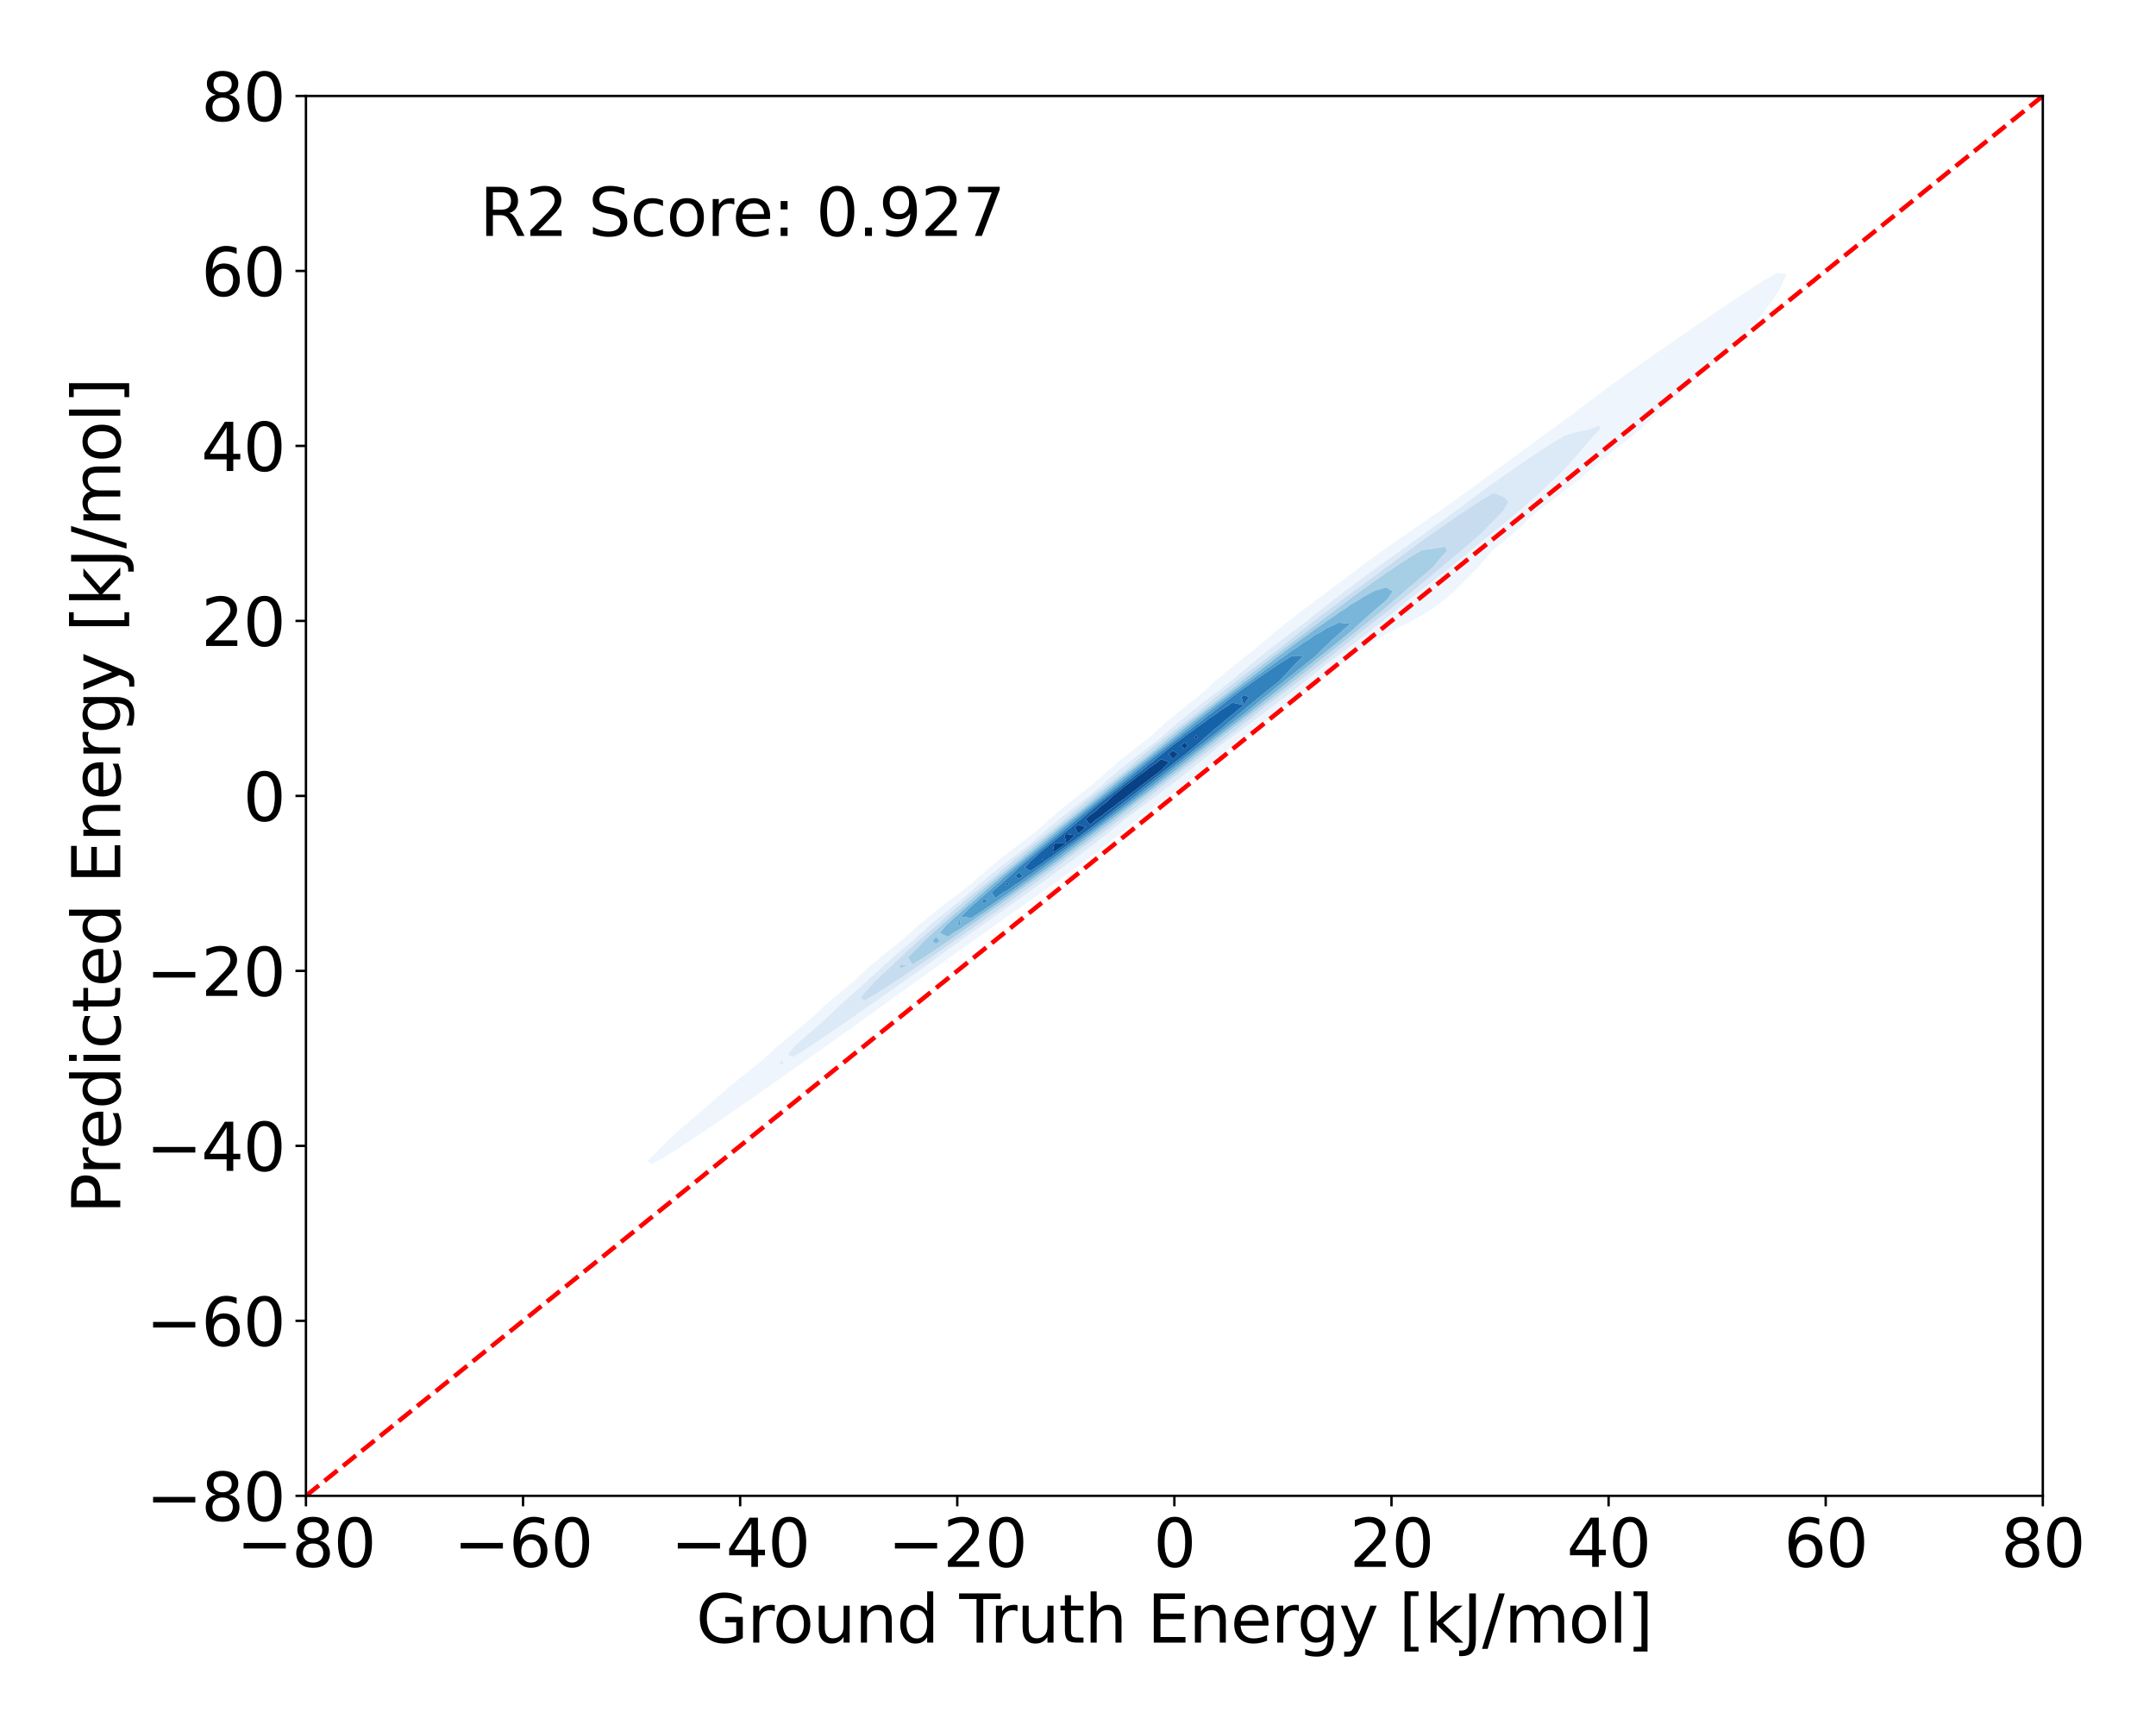 <?xml version="1.0" encoding="utf-8" standalone="no"?>
<!DOCTYPE svg PUBLIC "-//W3C//DTD SVG 1.1//EN"
  "http://www.w3.org/Graphics/SVG/1.1/DTD/svg11.dtd">
<svg xmlns:xlink="http://www.w3.org/1999/xlink" width="720pt" height="576pt" viewBox="0 0 720 576" xmlns="http://www.w3.org/2000/svg" version="1.1">
 <defs>
  <style type="text/css">*{stroke-linejoin: round; stroke-linecap: butt}</style>
 </defs>
 <g id="figure_1">
  <g id="patch_1">
   <path d="M 0 576 
L 720 576 
L 720 0 
L 0 0 
z
" style="fill: #ffffff"/>
  </g>
  <g id="axes_1">
   <g id="patch_2">
    <path d="M 102.17 499.48 
L 682.2 499.48 
L 682.2 32.04 
L 102.17 32.04 
z
" style="fill: #ffffff"/>
   </g>
   <g id="QuadContourSet_1">
    <path d="M 213.731 390.471 
L 214.037 390.287 
L 213.731 390.151 
L 213.581 390.287 
z
M 217.685 388.809 
L 219.597 387.571 
L 221.639 386.606 
L 224.242 384.855 
L 225.593 384.151 
L 228.521 382.138 
L 229.547 381.565 
L 232.628 379.422 
L 233.501 378.908 
L 236.645 376.705 
L 237.455 376.208 
L 240.611 373.989 
L 241.409 373.482 
L 244.546 371.273 
L 245.363 370.738 
L 248.461 368.556 
L 249.317 367.982 
L 252.361 365.84 
L 253.271 365.217 
L 256.248 363.124 
L 257.225 362.444 
L 260.125 360.407 
L 261.179 359.664 
L 263.992 357.691 
L 265.133 356.878 
L 267.85 354.974 
L 269.087 354.084 
L 271.698 352.258 
L 273.041 351.283 
L 275.535 349.542 
L 276.995 348.474 
L 279.361 346.825 
L 280.949 345.655 
L 283.174 344.109 
L 284.903 342.826 
L 286.973 341.393 
L 288.857 339.987 
L 290.758 338.676 
L 292.811 337.139 
L 294.531 335.96 
L 296.765 334.287 
L 298.296 333.243 
L 300.719 331.435 
L 302.062 330.527 
L 304.673 328.59 
L 305.838 327.811 
L 308.627 325.76 
L 309.633 325.094 
L 312.581 322.947 
L 313.451 322.378 
L 316.535 320.149 
L 317.289 319.662 
L 320.489 317.359 
L 321.136 316.945 
L 324.443 314.562 
L 324.968 314.229 
L 328.397 311.739 
L 328.754 311.512 
L 332.351 308.865 
L 332.458 308.796 
L 336.272 306.08 
L 336.305 306.055 
L 340.167 303.363 
L 340.259 303.294 
L 344.048 300.647 
L 344.213 300.52 
L 347.91 297.931 
L 348.167 297.73 
L 351.746 295.214 
L 352.121 294.915 
L 355.546 292.498 
L 356.075 292.067 
L 359.294 289.781 
L 360.029 289.173 
L 362.977 287.065 
L 363.983 286.218 
L 366.577 284.349 
L 367.937 283.19 
L 370.085 281.632 
L 371.891 280.08 
L 373.49 278.916 
L 375.845 276.876 
L 376.776 276.2 
L 379.799 273.553 
L 379.896 273.483 
L 383.584 270.767 
L 383.753 270.623 
L 387.312 268.05 
L 387.707 267.713 
L 390.992 265.334 
L 391.661 264.762 
L 394.62 262.618 
L 395.615 261.767 
L 398.191 259.901 
L 399.568 258.721 
L 401.699 257.185 
L 403.522 255.612 
L 405.121 254.469 
L 407.476 252.413 
L 408.411 251.752 
L 411.43 249.067 
L 411.475 249.036 
L 415.173 246.319 
L 415.384 246.143 
L 418.886 243.603 
L 419.338 243.227 
L 422.582 240.887 
L 423.292 240.296 
L 426.266 238.17 
L 427.246 237.352 
L 429.935 235.454 
L 431.2 234.394 
L 433.589 232.738 
L 435.154 231.422 
L 437.22 230.021 
L 439.108 228.435 
L 440.827 227.305 
L 443.062 225.439 
L 444.408 224.588 
L 447.016 222.451 
L 447.981 221.872 
L 450.97 219.507 
L 451.596 219.156 
L 454.924 216.673 
L 455.376 216.439 
L 458.878 214.041 
L 459.54 213.723 
L 462.832 211.688 
L 464.318 211.006 
L 466.786 209.606 
L 469.585 208.29 
L 470.74 207.648 
L 474.694 205.574 
L 474.694 205.574 
L 478.648 203.037 
L 478.84 202.857 
L 482.602 200.151 
L 482.613 200.141 
L 485.635 197.425 
L 486.556 196.584 
L 488.353 194.708 
L 490.51 192.575 
L 491.021 191.992 
L 493.813 189.275 
L 494.464 188.399 
L 496.146 186.559 
L 498.314 183.843 
L 498.418 183.742 
L 501.786 181.126 
L 502.372 180.545 
L 505.102 178.41 
L 506.326 177.145 
L 508.189 175.694 
L 510.28 173.401 
L 510.835 172.977 
L 514.03 170.261 
L 514.234 170.079 
L 517.669 167.544 
L 518.188 167.077 
L 521.282 164.828 
L 522.142 164.043 
L 524.862 162.112 
L 526.096 160.965 
L 528.385 159.395 
L 530.05 157.795 
L 531.765 156.679 
L 534.004 154.379 
L 534.703 153.963 
L 537.739 151.246 
L 537.958 151.042 
L 541.307 148.53 
L 541.912 147.961 
L 544.808 145.813 
L 545.866 144.795 
L 548.183 143.097 
L 549.82 141.442 
L 551.277 140.381 
L 553.739 137.664 
L 553.774 137.63 
L 556.944 134.948 
L 557.728 134.197 
L 560.049 132.232 
L 561.682 130.665 
L 563.04 129.515 
L 565.636 126.986 
L 565.857 126.799 
L 568.8 124.082 
L 569.59 123.329 
L 571.758 121.366 
L 573.544 119.677 
L 574.685 118.65 
L 577.498 115.988 
L 577.56 115.933 
L 580.37 113.217 
L 581.452 112.148 
L 583.165 110.501 
L 585.406 108.329 
L 585.98 107.784 
L 588.499 105.068 
L 589.36 103.712 
L 590.354 102.351 
L 592.421 99.635 
L 593.314 98.097 
L 594.219 96.919 
L 595.418 94.202 
L 596.749 91.486 
L 593.314 91.137 
L 592.786 91.486 
L 589.36 93.467 
L 588.269 94.202 
L 585.406 95.959 
L 583.99 96.919 
L 581.452 98.549 
L 579.851 99.635 
L 577.498 101.2 
L 575.793 102.351 
L 573.544 103.886 
L 571.785 105.068 
L 569.59 106.592 
L 567.807 107.784 
L 565.636 109.303 
L 563.847 110.501 
L 561.682 112.015 
L 559.903 113.217 
L 557.728 114.728 
L 555.977 115.933 
L 553.774 117.45 
L 552.078 118.65 
L 549.82 120.198 
L 548.214 121.366 
L 545.866 122.982 
L 544.388 124.082 
L 541.912 125.809 
L 540.603 126.799 
L 537.958 128.68 
L 536.863 129.515 
L 534.004 131.6 
L 533.177 132.232 
L 530.05 134.573 
L 529.557 134.948 
L 526.096 137.609 
L 526.023 137.664 
L 522.336 140.381 
L 522.142 140.516 
L 518.608 143.097 
L 518.188 143.398 
L 514.877 145.813 
L 514.234 146.286 
L 511.147 148.53 
L 510.28 149.181 
L 507.42 151.246 
L 506.326 152.084 
L 503.703 153.963 
L 502.372 154.995 
L 499.998 156.679 
L 498.418 157.911 
L 496.305 159.395 
L 494.464 160.822 
L 492.613 162.112 
L 490.51 163.714 
L 488.9 164.828 
L 486.556 166.565 
L 485.139 167.544 
L 482.602 169.362 
L 481.306 170.261 
L 478.648 172.11 
L 477.405 172.977 
L 474.694 174.829 
L 473.464 175.694 
L 470.74 177.548 
L 469.522 178.41 
L 466.786 180.292 
L 465.613 181.126 
L 462.832 183.079 
L 461.761 183.843 
L 458.878 185.923 
L 457.988 186.559 
L 454.924 188.841 
L 454.315 189.275 
L 450.97 191.852 
L 450.774 191.992 
L 447.186 194.708 
L 447.016 194.834 
L 443.518 197.425 
L 443.062 197.77 
L 439.868 200.141 
L 439.108 200.733 
L 436.244 202.857 
L 435.154 203.733 
L 432.666 205.574 
L 431.2 206.79 
L 429.163 208.29 
L 427.246 209.934 
L 425.782 211.006 
L 423.292 213.216 
L 422.595 213.723 
L 419.478 216.439 
L 419.338 216.56 
L 415.988 219.156 
L 415.384 219.688 
L 412.544 221.872 
L 411.43 222.881 
L 409.187 224.588 
L 407.476 226.183 
L 405.984 227.305 
L 403.522 229.675 
L 403.054 230.021 
L 399.849 232.738 
L 399.568 232.993 
L 396.374 235.454 
L 395.615 236.159 
L 392.979 238.17 
L 391.661 239.418 
L 389.713 240.887 
L 387.707 242.832 
L 386.668 243.603 
L 383.809 246.319 
L 383.753 246.371 
L 380.213 249.036 
L 379.799 249.427 
L 376.699 251.752 
L 375.845 252.571 
L 373.302 254.469 
L 371.891 255.846 
L 370.085 257.185 
L 367.937 259.321 
L 367.148 259.901 
L 364.105 262.618 
L 363.983 262.734 
L 360.494 265.334 
L 360.029 265.786 
L 356.982 268.05 
L 356.075 268.945 
L 353.615 270.767 
L 352.121 272.257 
L 350.459 273.483 
L 348.167 275.794 
L 347.615 276.2 
L 344.365 278.916 
L 344.213 279.057 
L 340.7 281.632 
L 340.259 282.045 
L 337.102 284.349 
L 336.305 285.102 
L 333.602 287.065 
L 332.351 288.258 
L 330.245 289.781 
L 328.397 291.564 
L 327.1 292.498 
L 324.443 295.095 
L 324.276 295.214 
L 320.718 297.931 
L 320.489 298.144 
L 317.077 300.647 
L 316.535 301.158 
L 313.519 303.363 
L 312.581 304.262 
L 310.086 306.08 
L 308.627 307.503 
L 306.846 308.796 
L 304.673 310.961 
L 303.911 311.512 
L 300.88 314.229 
L 300.719 314.385 
L 297.345 316.945 
L 296.765 317.519 
L 293.925 319.662 
L 292.811 320.781 
L 290.681 322.378 
L 288.857 324.248 
L 287.72 325.094 
L 284.99 327.811 
L 284.903 327.899 
L 281.566 330.527 
L 280.949 331.154 
L 278.271 333.243 
L 276.995 334.552 
L 275.171 335.96 
L 273.041 338.167 
L 272.375 338.676 
L 269.361 341.393 
L 269.087 341.655 
L 265.952 344.109 
L 265.133 344.894 
L 262.631 346.825 
L 261.179 348.223 
L 259.447 349.542 
L 257.225 351.692 
L 256.473 352.258 
L 253.45 354.974 
L 253.271 355.135 
L 249.977 357.691 
L 249.317 358.291 
L 246.558 360.407 
L 245.363 361.509 
L 243.238 363.124 
L 241.409 364.837 
L 240.078 365.84 
L 237.455 368.341 
L 237.167 368.556 
L 233.991 371.273 
L 233.501 371.726 
L 230.706 373.989 
L 229.547 375.083 
L 227.515 376.705 
L 225.593 378.555 
L 224.494 379.422 
L 221.761 382.138 
L 221.639 382.26 
L 219.109 384.855 
L 217.685 386.272 
L 216.32 387.571 
z
M 257.188 357.691 
L 257.225 357.654 
L 257.257 357.691 
L 257.225 357.714 
z
M 260.287 354.974 
L 261.179 353.971 
L 261.754 354.974 
L 261.179 355.382 
z
M 263.087 352.258 
L 265.057 349.542 
L 265.133 349.479 
L 268.14 346.825 
L 269.087 346.03 
L 271.259 344.109 
L 273.041 342.558 
L 274.35 341.393 
L 276.995 338.976 
L 277.327 338.676 
L 280.144 335.96 
L 280.949 335.299 
L 283.09 333.243 
L 284.903 331.726 
L 286.151 330.527 
L 288.857 328.215 
L 289.277 327.811 
L 292.186 325.094 
L 292.811 324.594 
L 295.045 322.378 
L 296.765 320.992 
L 298.118 319.662 
L 300.719 317.552 
L 301.343 316.945 
L 304.673 314.229 
L 304.673 314.229 
L 307.502 311.512 
L 308.627 310.651 
L 310.582 308.796 
L 312.581 307.259 
L 313.839 306.08 
L 316.535 303.999 
L 317.221 303.363 
L 320.489 300.832 
L 320.691 300.647 
L 323.867 297.931 
L 324.443 297.506 
L 326.941 295.214 
L 328.397 294.138 
L 330.205 292.498 
L 332.351 290.905 
L 333.601 289.781 
L 336.305 287.765 
L 337.092 287.065 
L 340.259 284.689 
L 340.646 284.349 
L 344.213 281.656 
L 344.24 281.632 
L 347.207 278.916 
L 348.167 278.209 
L 350.349 276.2 
L 352.121 274.888 
L 353.662 273.483 
L 356.075 271.687 
L 357.097 270.767 
L 360.029 268.571 
L 360.615 268.05 
L 363.983 265.512 
L 364.186 265.334 
L 367.422 262.618 
L 367.937 262.234 
L 370.412 259.901 
L 371.891 258.795 
L 373.632 257.185 
L 375.845 255.527 
L 377.013 254.469 
L 379.799 252.379 
L 380.505 251.752 
L 383.753 249.312 
L 384.071 249.036 
L 387.626 246.319 
L 387.707 246.259 
L 390.621 243.603 
L 391.661 242.818 
L 393.817 240.887 
L 395.615 239.53 
L 397.16 238.17 
L 399.568 236.354 
L 400.611 235.454 
L 403.522 233.263 
L 404.142 232.738 
L 407.476 230.234 
L 407.732 230.021 
L 411.23 227.305 
L 411.43 227.149 
L 414.358 224.588 
L 415.384 223.792 
L 417.605 221.872 
L 419.338 220.536 
L 420.953 219.156 
L 423.292 217.37 
L 424.394 216.439 
L 427.246 214.286 
L 427.923 213.723 
L 431.2 211.275 
L 431.528 211.006 
L 435.154 208.322 
L 435.194 208.29 
L 438.597 205.574 
L 439.108 205.187 
L 442 202.857 
L 443.062 202.069 
L 445.467 200.141 
L 447.016 199.014 
L 449.01 197.425 
L 450.97 196.023 
L 452.632 194.708 
L 454.924 193.088 
L 456.325 191.992 
L 458.878 190.198 
L 460.074 189.275 
L 462.832 187.34 
L 463.86 186.559 
L 466.786 184.499 
L 467.667 183.843 
L 470.74 181.665 
L 471.479 181.126 
L 474.694 178.831 
L 475.284 178.41 
L 478.648 175.988 
L 479.07 175.694 
L 482.602 173.129 
L 482.827 172.977 
L 486.532 170.261 
L 486.556 170.244 
L 490.145 167.544 
L 490.51 167.288 
L 493.83 164.828 
L 494.464 164.378 
L 497.581 162.112 
L 498.418 161.514 
L 501.397 159.395 
L 502.372 158.694 
L 505.279 156.679 
L 506.326 155.923 
L 509.237 153.963 
L 510.28 153.208 
L 513.291 151.246 
L 514.234 150.565 
L 517.477 148.53 
L 518.188 148.019 
L 521.857 145.813 
L 522.142 145.611 
L 526.096 144.358 
L 530.05 143.502 
L 531.427 143.097 
L 534.004 142.179 
L 534.588 143.097 
L 534.004 143.728 
L 531.949 145.813 
L 530.05 148.08 
L 529.627 148.53 
L 527.302 151.246 
L 526.096 152.582 
L 524.888 153.963 
L 522.423 156.679 
L 522.142 156.934 
L 519.622 159.395 
L 518.188 160.72 
L 516.771 162.112 
L 514.234 164.504 
L 513.907 164.828 
L 510.922 167.544 
L 510.28 168.046 
L 507.768 170.261 
L 506.326 171.394 
L 504.515 172.977 
L 502.372 174.67 
L 501.193 175.694 
L 498.418 177.898 
L 497.826 178.41 
L 494.464 181.096 
L 494.429 181.126 
L 491.265 183.843 
L 490.51 184.407 
L 487.999 186.559 
L 486.556 187.639 
L 484.637 189.275 
L 482.602 190.803 
L 481.201 191.992 
L 478.648 193.916 
L 477.711 194.708 
L 474.694 196.992 
L 474.181 197.425 
L 470.74 200.044 
L 470.624 200.141 
L 467.379 202.857 
L 466.786 203.288 
L 464.132 205.574 
L 462.832 206.522 
L 460.758 208.29 
L 458.878 209.666 
L 457.291 211.006 
L 454.924 212.746 
L 453.758 213.723 
L 450.97 215.779 
L 450.175 216.439 
L 447.016 218.775 
L 446.555 219.156 
L 443.062 221.743 
L 442.905 221.872 
L 439.423 224.588 
L 439.108 224.814 
L 436.085 227.305 
L 435.154 227.975 
L 432.657 230.021 
L 431.2 231.076 
L 429.165 232.738 
L 427.246 234.131 
L 425.623 235.454 
L 423.292 237.15 
L 422.04 238.17 
L 419.338 240.139 
L 418.421 240.887 
L 415.384 243.104 
L 414.772 243.603 
L 411.43 246.048 
L 411.098 246.319 
L 407.476 248.978 
L 407.406 249.036 
L 404.051 251.752 
L 403.522 252.137 
L 400.753 254.469 
L 399.568 255.331 
L 397.369 257.185 
L 395.615 258.463 
L 393.904 259.901 
L 391.661 261.537 
L 390.369 262.618 
L 387.707 264.563 
L 386.777 265.334 
L 383.753 267.549 
L 383.142 268.05 
L 379.799 270.506 
L 379.477 270.767 
L 375.845 273.44 
L 375.791 273.483 
L 372.462 276.2 
L 371.891 276.611 
L 369.103 278.916 
L 367.937 279.756 
L 365.631 281.632 
L 363.983 282.819 
L 362.072 284.349 
L 360.029 285.82 
L 358.447 287.065 
L 356.075 288.772 
L 354.771 289.781 
L 352.121 291.686 
L 351.056 292.498 
L 348.167 294.569 
L 347.309 295.214 
L 344.213 297.427 
L 343.535 297.931 
L 340.259 300.263 
L 339.737 300.647 
L 336.305 303.082 
L 335.918 303.363 
L 332.351 305.886 
L 332.082 306.08 
L 328.397 308.68 
L 328.234 308.796 
L 324.443 311.469 
L 324.381 311.512 
L 320.583 314.229 
L 320.489 314.294 
L 316.857 316.945 
L 316.535 317.169 
L 313.113 319.662 
L 312.581 320.031 
L 309.35 322.378 
L 308.627 322.881 
L 305.564 325.094 
L 304.673 325.716 
L 301.754 327.811 
L 300.719 328.536 
L 297.917 330.527 
L 296.765 331.337 
L 294.054 333.243 
L 292.811 334.12 
L 290.163 335.96 
L 288.857 336.883 
L 286.244 338.676 
L 284.903 339.626 
L 282.295 341.393 
L 280.949 342.347 
L 278.311 344.109 
L 276.995 345.043 
L 274.285 346.825 
L 273.041 347.709 
L 270.203 349.542 
L 269.087 350.335 
L 266.041 352.258 
L 265.133 352.903 
z
" clip-path="url(#p9f41a75d22)" style="fill: #eef5fc"/>
    <path d="M 257.225 357.714 
L 257.257 357.691 
L 257.225 357.654 
L 257.188 357.691 
z
M 261.179 355.382 
L 261.754 354.974 
L 261.179 353.971 
L 260.287 354.974 
z
M 265.133 352.903 
L 266.041 352.258 
L 269.087 350.335 
L 270.203 349.542 
L 273.041 347.709 
L 274.285 346.825 
L 276.995 345.043 
L 278.311 344.109 
L 280.949 342.347 
L 282.295 341.393 
L 284.903 339.626 
L 286.244 338.676 
L 288.857 336.883 
L 290.163 335.96 
L 292.811 334.12 
L 294.054 333.243 
L 296.765 331.337 
L 297.917 330.527 
L 300.719 328.536 
L 301.754 327.811 
L 304.673 325.716 
L 305.564 325.094 
L 308.627 322.881 
L 309.35 322.378 
L 312.581 320.031 
L 313.113 319.662 
L 316.535 317.169 
L 316.857 316.945 
L 320.489 314.294 
L 320.583 314.229 
L 324.381 311.512 
L 324.443 311.469 
L 328.234 308.796 
L 328.397 308.68 
L 332.082 306.08 
L 332.351 305.886 
L 335.918 303.363 
L 336.305 303.082 
L 339.737 300.647 
L 340.259 300.263 
L 343.535 297.931 
L 344.213 297.427 
L 347.309 295.214 
L 348.167 294.569 
L 351.056 292.498 
L 352.121 291.686 
L 354.771 289.781 
L 356.075 288.772 
L 358.447 287.065 
L 360.029 285.82 
L 362.072 284.349 
L 363.983 282.819 
L 365.631 281.632 
L 367.937 279.756 
L 369.103 278.916 
L 371.891 276.611 
L 372.462 276.2 
L 375.791 273.483 
L 375.845 273.44 
L 379.477 270.767 
L 379.799 270.506 
L 383.142 268.05 
L 383.753 267.549 
L 386.777 265.334 
L 387.707 264.563 
L 390.369 262.618 
L 391.661 261.537 
L 393.904 259.901 
L 395.615 258.463 
L 397.369 257.185 
L 399.568 255.331 
L 400.753 254.469 
L 403.522 252.137 
L 404.051 251.752 
L 407.406 249.036 
L 407.476 248.978 
L 411.098 246.319 
L 411.43 246.048 
L 414.772 243.603 
L 415.384 243.104 
L 418.421 240.887 
L 419.338 240.139 
L 422.04 238.17 
L 423.292 237.15 
L 425.623 235.454 
L 427.246 234.131 
L 429.165 232.738 
L 431.2 231.076 
L 432.657 230.021 
L 435.154 227.975 
L 436.085 227.305 
L 439.108 224.814 
L 439.423 224.588 
L 442.905 221.872 
L 443.062 221.743 
L 446.555 219.156 
L 447.016 218.775 
L 450.175 216.439 
L 450.97 215.779 
L 453.758 213.723 
L 454.924 212.746 
L 457.291 211.006 
L 458.878 209.666 
L 460.758 208.29 
L 462.832 206.522 
L 464.132 205.574 
L 466.786 203.288 
L 467.379 202.857 
L 470.624 200.141 
L 470.74 200.044 
L 474.181 197.425 
L 474.694 196.992 
L 477.711 194.708 
L 478.648 193.916 
L 481.201 191.992 
L 482.602 190.803 
L 484.637 189.275 
L 486.556 187.639 
L 487.999 186.559 
L 490.51 184.407 
L 491.265 183.843 
L 494.429 181.126 
L 494.464 181.096 
L 497.826 178.41 
L 498.418 177.898 
L 501.193 175.694 
L 502.372 174.67 
L 504.515 172.977 
L 506.326 171.394 
L 507.768 170.261 
L 510.28 168.046 
L 510.922 167.544 
L 513.907 164.828 
L 514.234 164.504 
L 516.771 162.112 
L 518.188 160.72 
L 519.622 159.395 
L 522.142 156.934 
L 522.423 156.679 
L 524.888 153.963 
L 526.096 152.582 
L 527.302 151.246 
L 529.627 148.53 
L 530.05 148.08 
L 531.949 145.813 
L 534.004 143.728 
L 534.588 143.097 
L 534.004 142.179 
L 531.427 143.097 
L 530.05 143.502 
L 526.096 144.358 
L 522.142 145.611 
L 521.857 145.813 
L 518.188 148.019 
L 517.477 148.53 
L 514.234 150.565 
L 513.291 151.246 
L 510.28 153.208 
L 509.237 153.963 
L 506.326 155.923 
L 505.279 156.679 
L 502.372 158.694 
L 501.397 159.395 
L 498.418 161.514 
L 497.581 162.112 
L 494.464 164.378 
L 493.83 164.828 
L 490.51 167.288 
L 490.145 167.544 
L 486.556 170.244 
L 486.532 170.261 
L 482.827 172.977 
L 482.602 173.129 
L 479.07 175.694 
L 478.648 175.988 
L 475.284 178.41 
L 474.694 178.831 
L 471.479 181.126 
L 470.74 181.665 
L 467.667 183.843 
L 466.786 184.499 
L 463.86 186.559 
L 462.832 187.34 
L 460.074 189.275 
L 458.878 190.198 
L 456.325 191.992 
L 454.924 193.088 
L 452.632 194.708 
L 450.97 196.023 
L 449.01 197.425 
L 447.016 199.014 
L 445.467 200.141 
L 443.062 202.069 
L 442 202.857 
L 439.108 205.187 
L 438.597 205.574 
L 435.194 208.29 
L 435.154 208.322 
L 431.528 211.006 
L 431.2 211.275 
L 427.923 213.723 
L 427.246 214.286 
L 424.394 216.439 
L 423.292 217.37 
L 420.953 219.156 
L 419.338 220.536 
L 417.605 221.872 
L 415.384 223.792 
L 414.358 224.588 
L 411.43 227.149 
L 411.23 227.305 
L 407.732 230.021 
L 407.476 230.234 
L 404.142 232.738 
L 403.522 233.263 
L 400.611 235.454 
L 399.568 236.354 
L 397.16 238.17 
L 395.615 239.53 
L 393.817 240.887 
L 391.661 242.818 
L 390.621 243.603 
L 387.707 246.259 
L 387.626 246.319 
L 384.071 249.036 
L 383.753 249.312 
L 380.505 251.752 
L 379.799 252.379 
L 377.013 254.469 
L 375.845 255.527 
L 373.632 257.185 
L 371.891 258.795 
L 370.412 259.901 
L 367.937 262.234 
L 367.422 262.618 
L 364.186 265.334 
L 363.983 265.512 
L 360.615 268.05 
L 360.029 268.571 
L 357.097 270.767 
L 356.075 271.687 
L 353.662 273.483 
L 352.121 274.888 
L 350.349 276.2 
L 348.167 278.209 
L 347.207 278.916 
L 344.24 281.632 
L 344.213 281.656 
L 340.646 284.349 
L 340.259 284.689 
L 337.092 287.065 
L 336.305 287.765 
L 333.601 289.781 
L 332.351 290.905 
L 330.205 292.498 
L 328.397 294.138 
L 326.941 295.214 
L 324.443 297.506 
L 323.867 297.931 
L 320.691 300.647 
L 320.489 300.832 
L 317.221 303.363 
L 316.535 303.999 
L 313.839 306.08 
L 312.581 307.259 
L 310.582 308.796 
L 308.627 310.651 
L 307.502 311.512 
L 304.673 314.229 
L 304.673 314.229 
L 301.343 316.945 
L 300.719 317.552 
L 298.118 319.662 
L 296.765 320.992 
L 295.045 322.378 
L 292.811 324.594 
L 292.186 325.094 
L 289.277 327.811 
L 288.857 328.215 
L 286.151 330.527 
L 284.903 331.726 
L 283.09 333.243 
L 280.949 335.299 
L 280.144 335.96 
L 277.327 338.676 
L 276.995 338.976 
L 274.35 341.393 
L 273.041 342.558 
L 271.259 344.109 
L 269.087 346.03 
L 268.14 346.825 
L 265.133 349.479 
L 265.057 349.542 
L 263.087 352.258 
z
M 284.595 335.96 
L 284.903 335.624 
L 285.296 335.96 
L 284.903 336.229 
z
M 287.365 333.243 
L 288.857 331.268 
L 289.559 330.527 
L 291.975 327.811 
L 292.811 327.079 
L 294.872 325.094 
L 296.765 323.389 
L 297.814 322.378 
L 300.719 319.662 
L 300.719 319.662 
L 303.511 316.945 
L 304.673 315.997 
L 306.512 314.229 
L 308.627 312.493 
L 309.661 311.512 
L 312.581 309.098 
L 312.904 308.796 
L 315.966 306.08 
L 316.535 305.641 
L 318.993 303.363 
L 320.489 302.205 
L 322.19 300.647 
L 324.443 298.896 
L 325.511 297.931 
L 328.397 295.677 
L 328.917 295.214 
L 332.351 292.517 
L 332.373 292.498 
L 335.415 289.781 
L 336.305 289.118 
L 338.613 287.065 
L 340.259 285.831 
L 341.944 284.349 
L 344.213 282.636 
L 345.367 281.632 
L 348.167 279.502 
L 348.85 278.916 
L 352.121 276.406 
L 352.365 276.2 
L 355.629 273.483 
L 356.075 273.151 
L 358.724 270.767 
L 360.029 269.79 
L 361.989 268.05 
L 363.983 266.547 
L 365.373 265.334 
L 367.937 263.388 
L 368.836 262.618 
L 371.891 260.281 
L 372.343 259.901 
L 375.845 257.202 
L 375.865 257.185 
L 378.886 254.469 
L 379.799 253.784 
L 382.091 251.752 
L 383.753 250.503 
L 385.446 249.036 
L 387.707 247.334 
L 388.906 246.319 
L 391.661 244.241 
L 392.433 243.603 
L 395.615 241.197 
L 395.999 240.887 
L 399.568 238.179 
L 399.58 238.17 
L 402.738 235.454 
L 403.522 234.863 
L 406.03 232.738 
L 407.476 231.651 
L 409.437 230.021 
L 411.43 228.527 
L 412.93 227.305 
L 415.384 225.467 
L 416.485 224.588 
L 419.338 222.451 
L 420.08 221.872 
L 423.292 219.463 
L 423.695 219.156 
L 427.246 216.484 
L 427.307 216.439 
L 430.626 213.723 
L 431.2 213.294 
L 433.993 211.006 
L 435.154 210.147 
L 437.464 208.29 
L 439.108 207.08 
L 441.023 205.574 
L 443.062 204.077 
L 444.649 202.857 
L 447.016 201.12 
L 448.323 200.141 
L 450.97 198.193 
L 452.024 197.425 
L 454.924 195.281 
L 455.733 194.708 
L 458.878 192.37 
L 459.431 191.992 
L 462.832 189.449 
L 463.095 189.275 
L 466.7 186.559 
L 466.786 186.498 
L 470.351 183.843 
L 470.74 183.567 
L 474.085 181.126 
L 474.694 180.691 
L 477.89 178.41 
L 478.648 177.864 
L 481.764 175.694 
L 482.602 175.085 
L 485.711 172.977 
L 486.556 172.359 
L 489.748 170.261 
L 490.51 169.7 
L 493.913 167.544 
L 494.464 167.138 
L 498.281 164.828 
L 498.418 164.728 
L 499.401 164.828 
L 502.372 166.027 
L 503.706 167.544 
L 502.372 170.096 
L 502.273 170.261 
L 499.695 172.977 
L 498.418 174.26 
L 497.041 175.694 
L 494.464 178.324 
L 494.382 178.41 
L 491.271 181.126 
L 490.51 181.738 
L 488.075 183.843 
L 486.556 185.073 
L 484.837 186.559 
L 482.602 188.383 
L 481.571 189.275 
L 478.648 191.682 
L 478.289 191.992 
L 475.047 194.708 
L 474.694 194.976 
L 471.785 197.425 
L 470.74 198.22 
L 468.45 200.141 
L 466.786 201.414 
L 465.058 202.857 
L 462.832 204.569 
L 461.623 205.574 
L 458.878 207.694 
L 458.157 208.29 
L 454.924 210.799 
L 454.671 211.006 
L 451.296 213.723 
L 450.97 213.963 
L 447.987 216.439 
L 447.016 217.157 
L 444.59 219.156 
L 443.062 220.287 
L 441.124 221.872 
L 439.108 223.368 
L 437.606 224.588 
L 435.154 226.41 
L 434.046 227.305 
L 431.2 229.422 
L 430.454 230.021 
L 427.246 232.412 
L 426.84 232.738 
L 423.292 235.389 
L 423.211 235.454 
L 419.807 238.17 
L 419.338 238.512 
L 416.423 240.887 
L 415.384 241.645 
L 412.981 243.603 
L 411.43 244.738 
L 409.488 246.319 
L 407.476 247.796 
L 405.952 249.036 
L 403.522 250.827 
L 402.381 251.752 
L 399.568 253.836 
L 398.784 254.469 
L 395.615 256.829 
L 395.171 257.185 
L 391.661 259.812 
L 391.549 259.901 
L 388.181 262.618 
L 387.707 262.964 
L 384.849 265.334 
L 383.753 266.137 
L 381.421 268.05 
L 379.799 269.242 
L 377.919 270.767 
L 375.845 272.294 
L 374.359 273.483 
L 371.891 275.303 
L 370.756 276.2 
L 367.937 278.279 
L 367.121 278.916 
L 363.983 281.228 
L 363.458 281.632 
L 360.029 284.152 
L 359.771 284.349 
L 356.075 287.055 
L 356.061 287.065 
L 352.54 289.781 
L 352.121 290.082 
L 348.953 292.498 
L 348.167 293.062 
L 345.305 295.214 
L 344.213 295.994 
L 341.607 297.931 
L 340.259 298.891 
L 337.869 300.647 
L 336.305 301.757 
L 334.097 303.363 
L 332.351 304.598 
L 330.293 306.08 
L 328.397 307.418 
L 326.462 308.796 
L 324.443 310.22 
L 322.604 311.512 
L 320.489 313.004 
L 318.72 314.229 
L 316.535 315.771 
L 314.809 316.945 
L 312.581 318.52 
L 310.868 319.662 
L 308.627 321.248 
L 306.889 322.378 
L 304.673 323.949 
L 302.86 325.094 
L 300.719 326.611 
L 298.756 327.811 
L 296.765 329.218 
L 294.534 330.527 
L 292.811 331.739 
L 290.109 333.243 
L 288.857 334.116 
z
" clip-path="url(#p9f41a75d22)" style="fill: #dce9f6"/>
    <path d="M 284.903 336.229 
L 285.296 335.96 
L 284.903 335.624 
L 284.595 335.96 
z
M 288.857 334.116 
L 290.109 333.243 
L 292.811 331.739 
L 294.534 330.527 
L 296.765 329.218 
L 298.756 327.811 
L 300.719 326.611 
L 302.86 325.094 
L 304.673 323.949 
L 306.889 322.378 
L 308.627 321.248 
L 310.868 319.662 
L 312.581 318.52 
L 314.809 316.945 
L 316.535 315.771 
L 318.72 314.229 
L 320.489 313.004 
L 322.604 311.512 
L 324.443 310.22 
L 326.462 308.796 
L 328.397 307.418 
L 330.293 306.08 
L 332.351 304.598 
L 334.097 303.363 
L 336.305 301.757 
L 337.869 300.647 
L 340.259 298.891 
L 341.607 297.931 
L 344.213 295.994 
L 345.305 295.214 
L 348.167 293.062 
L 348.953 292.498 
L 352.121 290.082 
L 352.54 289.781 
L 356.061 287.065 
L 356.075 287.055 
L 359.771 284.349 
L 360.029 284.152 
L 363.458 281.632 
L 363.983 281.228 
L 367.121 278.916 
L 367.937 278.279 
L 370.756 276.2 
L 371.891 275.303 
L 374.359 273.483 
L 375.845 272.294 
L 377.919 270.767 
L 379.799 269.242 
L 381.421 268.05 
L 383.753 266.137 
L 384.849 265.334 
L 387.707 262.964 
L 388.181 262.618 
L 391.549 259.901 
L 391.661 259.812 
L 395.171 257.185 
L 395.615 256.829 
L 398.784 254.469 
L 399.568 253.836 
L 402.381 251.752 
L 403.522 250.827 
L 405.952 249.036 
L 407.476 247.796 
L 409.488 246.319 
L 411.43 244.738 
L 412.981 243.603 
L 415.384 241.645 
L 416.423 240.887 
L 419.338 238.512 
L 419.807 238.17 
L 423.211 235.454 
L 423.292 235.389 
L 426.84 232.738 
L 427.246 232.412 
L 430.454 230.021 
L 431.2 229.422 
L 434.046 227.305 
L 435.154 226.41 
L 437.606 224.588 
L 439.108 223.368 
L 441.124 221.872 
L 443.062 220.287 
L 444.59 219.156 
L 447.016 217.157 
L 447.987 216.439 
L 450.97 213.963 
L 451.296 213.723 
L 454.671 211.006 
L 454.924 210.799 
L 458.157 208.29 
L 458.878 207.694 
L 461.623 205.574 
L 462.832 204.569 
L 465.058 202.857 
L 466.786 201.414 
L 468.45 200.141 
L 470.74 198.22 
L 471.785 197.425 
L 474.694 194.976 
L 475.047 194.708 
L 478.289 191.992 
L 478.648 191.682 
L 481.571 189.275 
L 482.602 188.383 
L 484.837 186.559 
L 486.556 185.073 
L 488.075 183.843 
L 490.51 181.738 
L 491.271 181.126 
L 494.382 178.41 
L 494.464 178.324 
L 497.041 175.694 
L 498.418 174.26 
L 499.695 172.977 
L 502.273 170.261 
L 502.372 170.096 
L 503.706 167.544 
L 502.372 166.027 
L 499.401 164.828 
L 498.418 164.728 
L 498.281 164.828 
L 494.464 167.138 
L 493.913 167.544 
L 490.51 169.7 
L 489.748 170.261 
L 486.556 172.359 
L 485.711 172.977 
L 482.602 175.085 
L 481.764 175.694 
L 478.648 177.864 
L 477.89 178.41 
L 474.694 180.691 
L 474.085 181.126 
L 470.74 183.567 
L 470.351 183.843 
L 466.786 186.498 
L 466.7 186.559 
L 463.095 189.275 
L 462.832 189.449 
L 459.431 191.992 
L 458.878 192.37 
L 455.733 194.708 
L 454.924 195.281 
L 452.024 197.425 
L 450.97 198.193 
L 448.323 200.141 
L 447.016 201.12 
L 444.649 202.857 
L 443.062 204.077 
L 441.023 205.574 
L 439.108 207.08 
L 437.464 208.29 
L 435.154 210.147 
L 433.993 211.006 
L 431.2 213.294 
L 430.626 213.723 
L 427.307 216.439 
L 427.246 216.484 
L 423.695 219.156 
L 423.292 219.463 
L 420.08 221.872 
L 419.338 222.451 
L 416.485 224.588 
L 415.384 225.467 
L 412.93 227.305 
L 411.43 228.527 
L 409.437 230.021 
L 407.476 231.651 
L 406.03 232.738 
L 403.522 234.863 
L 402.738 235.454 
L 399.58 238.17 
L 399.568 238.179 
L 395.999 240.887 
L 395.615 241.197 
L 392.433 243.603 
L 391.661 244.241 
L 388.906 246.319 
L 387.707 247.334 
L 385.446 249.036 
L 383.753 250.503 
L 382.091 251.752 
L 379.799 253.784 
L 378.886 254.469 
L 375.865 257.185 
L 375.845 257.202 
L 372.343 259.901 
L 371.891 260.281 
L 368.836 262.618 
L 367.937 263.388 
L 365.373 265.334 
L 363.983 266.547 
L 361.989 268.05 
L 360.029 269.79 
L 358.724 270.767 
L 356.075 273.151 
L 355.629 273.483 
L 352.365 276.2 
L 352.121 276.406 
L 348.85 278.916 
L 348.167 279.502 
L 345.367 281.632 
L 344.213 282.636 
L 341.944 284.349 
L 340.259 285.831 
L 338.613 287.065 
L 336.305 289.118 
L 335.415 289.781 
L 332.373 292.498 
L 332.351 292.517 
L 328.917 295.214 
L 328.397 295.677 
L 325.511 297.931 
L 324.443 298.896 
L 322.19 300.647 
L 320.489 302.205 
L 318.993 303.363 
L 316.535 305.641 
L 315.966 306.08 
L 312.904 308.796 
L 312.581 309.098 
L 309.661 311.512 
L 308.627 312.493 
L 306.512 314.229 
L 304.673 315.997 
L 303.511 316.945 
L 300.719 319.662 
L 300.719 319.662 
L 297.814 322.378 
L 296.765 323.389 
L 294.872 325.094 
L 292.811 327.079 
L 291.975 327.811 
L 289.559 330.527 
L 288.857 331.268 
L 287.365 333.243 
z
M 300.393 322.378 
L 300.719 322.073 
L 303.007 322.378 
L 300.719 323.375 
z
M 303.218 319.662 
L 304.673 318.231 
L 306 316.945 
L 308.581 314.229 
L 308.627 314.191 
L 311.451 311.512 
L 312.581 310.578 
L 314.49 308.796 
L 316.535 307.089 
L 317.634 306.08 
L 320.489 303.667 
L 320.826 303.363 
L 323.876 300.647 
L 324.443 300.207 
L 326.962 297.931 
L 328.397 296.81 
L 330.189 295.214 
L 332.351 293.516 
L 333.513 292.498 
L 336.305 290.29 
L 336.895 289.781 
L 340.259 287.097 
L 340.297 287.065 
L 343.403 284.349 
L 344.213 283.738 
L 346.635 281.632 
L 348.167 280.467 
L 349.975 278.916 
L 352.121 277.269 
L 353.387 276.2 
L 356.075 274.116 
L 356.836 273.483 
L 360.029 270.981 
L 360.291 270.767 
L 363.534 268.05 
L 363.983 267.712 
L 366.708 265.334 
L 367.937 264.402 
L 370.019 262.618 
L 371.891 261.186 
L 373.42 259.901 
L 375.845 258.033 
L 376.876 257.185 
L 379.799 254.914 
L 380.352 254.469 
L 383.753 251.804 
L 383.819 251.752 
L 386.993 249.036 
L 387.707 248.498 
L 390.282 246.319 
L 391.661 245.279 
L 393.689 243.603 
L 395.615 242.147 
L 397.178 240.887 
L 399.568 239.074 
L 400.718 238.17 
L 403.522 236.036 
L 404.281 235.454 
L 407.476 233.013 
L 407.845 232.738 
L 411.355 230.021 
L 411.43 229.965 
L 414.694 227.305 
L 415.384 226.788 
L 418.14 224.588 
L 419.338 223.691 
L 421.666 221.872 
L 423.292 220.653 
L 425.253 219.156 
L 427.246 217.656 
L 428.879 216.439 
L 431.2 214.686 
L 432.527 213.723 
L 435.154 211.728 
L 436.178 211.006 
L 439.108 208.769 
L 439.81 208.29 
L 443.062 205.794 
L 443.398 205.574 
L 446.928 202.857 
L 447.016 202.792 
L 450.554 200.141 
L 450.97 199.835 
L 454.277 197.425 
L 454.924 196.946 
L 458.087 194.708 
L 458.878 194.12 
L 461.986 191.992 
L 462.832 191.359 
L 465.99 189.275 
L 466.786 188.677 
L 470.14 186.559 
L 470.74 186.107 
L 474.527 183.843 
L 474.694 183.717 
L 478.648 183.209 
L 482.602 182.53 
L 483.316 183.843 
L 482.602 184.658 
L 480.846 186.559 
L 478.649 189.275 
L 478.648 189.276 
L 475.506 191.992 
L 474.694 192.667 
L 472.327 194.708 
L 470.74 196.043 
L 469.132 197.425 
L 466.786 199.425 
L 465.95 200.141 
L 462.832 202.842 
L 462.815 202.857 
L 459.55 205.574 
L 458.878 206.092 
L 456.219 208.29 
L 454.924 209.295 
L 452.84 211.006 
L 450.97 212.463 
L 449.427 213.723 
L 447.016 215.61 
L 445.993 216.439 
L 443.062 218.745 
L 442.553 219.156 
L 439.122 221.872 
L 439.108 221.882 
L 435.777 224.588 
L 435.154 225.051 
L 432.364 227.305 
L 431.2 228.171 
L 428.898 230.021 
L 427.246 231.252 
L 425.39 232.738 
L 423.292 234.305 
L 421.851 235.454 
L 419.338 237.34 
L 418.293 238.17 
L 415.384 240.365 
L 414.726 240.887 
L 411.43 243.389 
L 411.16 243.603 
L 407.677 246.319 
L 407.476 246.467 
L 404.316 249.036 
L 403.522 249.621 
L 400.894 251.752 
L 399.568 252.734 
L 397.42 254.469 
L 395.615 255.813 
L 393.906 257.185 
L 391.661 258.865 
L 390.362 259.901 
L 387.707 261.898 
L 386.798 262.618 
L 383.753 264.915 
L 383.219 265.334 
L 379.799 267.919 
L 379.63 268.05 
L 376.167 270.767 
L 375.845 271.004 
L 372.749 273.483 
L 371.891 274.116 
L 369.254 276.2 
L 367.937 277.171 
L 365.701 278.916 
L 363.983 280.182 
L 362.1 281.632 
L 360.029 283.155 
L 358.46 284.349 
L 356.075 286.095 
L 354.784 287.065 
L 352.121 289.006 
L 351.074 289.781 
L 348.167 291.89 
L 347.334 292.498 
L 344.213 294.75 
L 343.566 295.214 
L 340.259 297.59 
L 339.774 297.931 
L 336.305 300.413 
L 335.964 300.647 
L 332.351 303.223 
L 332.14 303.363 
L 328.397 306.022 
L 328.307 306.08 
L 324.469 308.796 
L 324.443 308.814 
L 320.605 311.512 
L 320.489 311.595 
L 316.685 314.229 
L 316.535 314.335 
L 312.697 316.945 
L 312.581 317.028 
L 308.627 319.662 
L 308.627 319.662 
L 304.673 322.007 
z
" clip-path="url(#p9f41a75d22)" style="fill: #c8dcf0"/>
    <path d="M 300.719 323.375 
L 303.007 322.378 
L 300.719 322.073 
L 300.393 322.378 
z
M 304.673 322.007 
L 308.627 319.662 
L 308.627 319.662 
L 312.581 317.028 
L 312.697 316.945 
L 316.535 314.335 
L 316.685 314.229 
L 320.489 311.595 
L 320.605 311.512 
L 324.443 308.814 
L 324.469 308.796 
L 328.307 306.08 
L 328.397 306.022 
L 332.14 303.363 
L 332.351 303.223 
L 335.964 300.647 
L 336.305 300.413 
L 339.774 297.931 
L 340.259 297.59 
L 343.566 295.214 
L 344.213 294.75 
L 347.334 292.498 
L 348.167 291.89 
L 351.074 289.781 
L 352.121 289.006 
L 354.784 287.065 
L 356.075 286.095 
L 358.46 284.349 
L 360.029 283.155 
L 362.1 281.632 
L 363.983 280.182 
L 365.701 278.916 
L 367.937 277.171 
L 369.254 276.2 
L 371.891 274.116 
L 372.749 273.483 
L 375.845 271.004 
L 376.167 270.767 
L 379.63 268.05 
L 379.799 267.919 
L 383.219 265.334 
L 383.753 264.915 
L 386.798 262.618 
L 387.707 261.898 
L 390.362 259.901 
L 391.661 258.865 
L 393.906 257.185 
L 395.615 255.813 
L 397.42 254.469 
L 399.568 252.734 
L 400.894 251.752 
L 403.522 249.621 
L 404.316 249.036 
L 407.476 246.467 
L 407.677 246.319 
L 411.16 243.603 
L 411.43 243.389 
L 414.726 240.887 
L 415.384 240.365 
L 418.293 238.17 
L 419.338 237.34 
L 421.851 235.454 
L 423.292 234.305 
L 425.39 232.738 
L 427.246 231.252 
L 428.898 230.021 
L 431.2 228.171 
L 432.364 227.305 
L 435.154 225.051 
L 435.777 224.588 
L 439.108 221.882 
L 439.122 221.872 
L 442.553 219.156 
L 443.062 218.745 
L 445.993 216.439 
L 447.016 215.61 
L 449.427 213.723 
L 450.97 212.463 
L 452.84 211.006 
L 454.924 209.295 
L 456.219 208.29 
L 458.878 206.092 
L 459.55 205.574 
L 462.815 202.857 
L 462.832 202.842 
L 465.95 200.141 
L 466.786 199.425 
L 469.132 197.425 
L 470.74 196.043 
L 472.327 194.708 
L 474.694 192.667 
L 475.506 191.992 
L 478.648 189.276 
L 478.649 189.275 
L 480.846 186.559 
L 482.602 184.658 
L 483.316 183.843 
L 482.602 182.53 
L 478.648 183.209 
L 474.694 183.717 
L 474.527 183.843 
L 470.74 186.107 
L 470.14 186.559 
L 466.786 188.677 
L 465.99 189.275 
L 462.832 191.359 
L 461.986 191.992 
L 458.878 194.12 
L 458.087 194.708 
L 454.924 196.946 
L 454.277 197.425 
L 450.97 199.835 
L 450.554 200.141 
L 447.016 202.792 
L 446.928 202.857 
L 443.398 205.574 
L 443.062 205.794 
L 439.81 208.29 
L 439.108 208.769 
L 436.178 211.006 
L 435.154 211.728 
L 432.527 213.723 
L 431.2 214.686 
L 428.879 216.439 
L 427.246 217.656 
L 425.253 219.156 
L 423.292 220.653 
L 421.666 221.872 
L 419.338 223.691 
L 418.14 224.588 
L 415.384 226.788 
L 414.694 227.305 
L 411.43 229.965 
L 411.355 230.021 
L 407.845 232.738 
L 407.476 233.013 
L 404.281 235.454 
L 403.522 236.036 
L 400.718 238.17 
L 399.568 239.074 
L 397.178 240.887 
L 395.615 242.147 
L 393.689 243.603 
L 391.661 245.279 
L 390.282 246.319 
L 387.707 248.498 
L 386.993 249.036 
L 383.819 251.752 
L 383.753 251.804 
L 380.352 254.469 
L 379.799 254.914 
L 376.876 257.185 
L 375.845 258.033 
L 373.42 259.901 
L 371.891 261.186 
L 370.019 262.618 
L 367.937 264.402 
L 366.708 265.334 
L 363.983 267.712 
L 363.534 268.05 
L 360.291 270.767 
L 360.029 270.981 
L 356.836 273.483 
L 356.075 274.116 
L 353.387 276.2 
L 352.121 277.269 
L 349.975 278.916 
L 348.167 280.467 
L 346.635 281.632 
L 344.213 283.738 
L 343.403 284.349 
L 340.297 287.065 
L 340.259 287.097 
L 336.895 289.781 
L 336.305 290.29 
L 333.513 292.498 
L 332.351 293.516 
L 330.189 295.214 
L 328.397 296.81 
L 326.962 297.931 
L 324.443 300.207 
L 323.876 300.647 
L 320.826 303.363 
L 320.489 303.667 
L 317.634 306.08 
L 316.535 307.089 
L 314.49 308.796 
L 312.581 310.578 
L 311.451 311.512 
L 308.627 314.191 
L 308.581 314.229 
L 306 316.945 
L 304.673 318.231 
L 303.218 319.662 
z
M 308.588 316.945 
L 308.627 316.904 
L 308.688 316.945 
L 308.627 316.985 
z
M 311.357 314.229 
L 312.581 312.777 
L 313.85 314.229 
L 312.581 315.089 
z
M 313.836 311.512 
L 316.108 308.796 
L 316.535 308.44 
L 319.106 306.08 
L 320.489 304.911 
L 322.207 303.363 
L 324.443 301.443 
L 325.344 300.647 
L 328.397 297.967 
L 328.439 297.931 
L 331.487 295.214 
L 332.351 294.536 
L 334.676 292.498 
L 336.305 291.21 
L 337.963 289.781 
L 340.259 287.95 
L 341.305 287.065 
L 344.213 284.72 
L 344.661 284.349 
L 347.929 281.632 
L 348.167 281.452 
L 351.124 278.916 
L 352.121 278.151 
L 354.43 276.2 
L 356.075 274.925 
L 357.809 273.483 
L 360.029 271.744 
L 361.226 270.767 
L 363.983 268.581 
L 364.645 268.05 
L 367.937 265.407 
L 368.03 265.334 
L 371.226 262.618 
L 371.891 262.11 
L 374.52 259.901 
L 375.845 258.88 
L 377.907 257.185 
L 379.799 255.715 
L 381.35 254.469 
L 383.753 252.586 
L 384.815 251.752 
L 387.707 249.467 
L 388.271 249.036 
L 391.661 246.334 
L 391.68 246.319 
L 394.972 243.603 
L 395.615 243.117 
L 398.382 240.887 
L 399.568 239.986 
L 401.879 238.17 
L 403.522 236.919 
L 405.434 235.454 
L 407.476 233.894 
L 409.025 232.738 
L 411.43 230.892 
L 412.629 230.021 
L 415.384 227.897 
L 416.224 227.305 
L 419.338 224.894 
L 419.787 224.588 
L 423.285 221.872 
L 423.292 221.867 
L 426.842 219.156 
L 427.246 218.852 
L 430.483 216.439 
L 431.2 215.898 
L 434.197 213.723 
L 435.154 212.996 
L 437.976 211.006 
L 439.108 210.142 
L 441.824 208.29 
L 443.062 207.34 
L 445.755 205.574 
L 447.016 204.603 
L 449.808 202.857 
L 450.97 201.964 
L 454.072 200.141 
L 454.924 199.494 
L 458.757 197.425 
L 458.878 197.335 
L 462.832 196.135 
L 465.12 197.425 
L 463.28 200.141 
L 462.832 200.529 
L 460.105 202.857 
L 458.878 203.94 
L 456.963 205.574 
L 454.924 207.415 
L 453.901 208.29 
L 450.97 211.006 
L 450.97 211.006 
L 447.641 213.723 
L 447.016 214.212 
L 444.269 216.439 
L 443.062 217.388 
L 440.869 219.156 
L 439.108 220.549 
L 437.459 221.872 
L 435.154 223.707 
L 434.053 224.588 
L 431.2 226.878 
L 430.666 227.305 
L 427.309 230.021 
L 427.246 230.068 
L 423.91 232.738 
L 423.292 233.199 
L 420.463 235.454 
L 419.338 236.298 
L 416.982 238.17 
L 415.384 239.376 
L 413.477 240.887 
L 411.43 242.441 
L 409.96 243.603 
L 407.476 245.502 
L 406.44 246.319 
L 403.522 248.566 
L 402.926 249.036 
L 399.568 251.64 
L 399.426 251.752 
L 396.027 254.469 
L 395.615 254.776 
L 392.614 257.185 
L 391.661 257.899 
L 389.151 259.901 
L 387.707 260.987 
L 385.65 262.618 
L 383.753 264.048 
L 382.118 265.334 
L 379.799 267.087 
L 378.563 268.05 
L 375.845 270.106 
L 374.989 270.767 
L 371.891 273.106 
L 371.397 273.483 
L 367.937 276.09 
L 367.792 276.2 
L 364.252 278.916 
L 363.983 279.115 
L 360.715 281.632 
L 360.029 282.137 
L 357.122 284.349 
L 356.075 285.115 
L 353.48 287.065 
L 352.121 288.055 
L 349.792 289.781 
L 348.167 290.96 
L 346.061 292.498 
L 344.213 293.831 
L 342.285 295.214 
L 340.259 296.67 
L 338.466 297.931 
L 336.305 299.477 
L 334.599 300.647 
L 332.351 302.25 
L 330.679 303.363 
L 328.397 304.984 
L 326.693 306.08 
L 324.443 307.67 
L 322.612 308.796 
L 320.489 310.285 
L 318.375 311.512 
L 316.535 312.788 
z
" clip-path="url(#p9f41a75d22)" style="fill: #a6cee4"/>
    <path d="M 308.627 316.985 
L 308.688 316.945 
L 308.627 316.904 
L 308.588 316.945 
z
M 312.581 315.089 
L 313.85 314.229 
L 312.581 312.777 
L 311.357 314.229 
z
M 316.535 312.788 
L 318.375 311.512 
L 320.489 310.285 
L 322.612 308.796 
L 324.443 307.67 
L 326.693 306.08 
L 328.397 304.984 
L 330.679 303.363 
L 332.351 302.25 
L 334.599 300.647 
L 336.305 299.477 
L 338.466 297.931 
L 340.259 296.67 
L 342.285 295.214 
L 344.213 293.831 
L 346.061 292.498 
L 348.167 290.96 
L 349.792 289.781 
L 352.121 288.055 
L 353.48 287.065 
L 356.075 285.115 
L 357.122 284.349 
L 360.029 282.137 
L 360.715 281.632 
L 363.983 279.115 
L 364.252 278.916 
L 367.792 276.2 
L 367.937 276.09 
L 371.397 273.483 
L 371.891 273.106 
L 374.989 270.767 
L 375.845 270.106 
L 378.563 268.05 
L 379.799 267.087 
L 382.118 265.334 
L 383.753 264.048 
L 385.65 262.618 
L 387.707 260.987 
L 389.151 259.901 
L 391.661 257.899 
L 392.614 257.185 
L 395.615 254.776 
L 396.027 254.469 
L 399.426 251.752 
L 399.568 251.64 
L 402.926 249.036 
L 403.522 248.566 
L 406.44 246.319 
L 407.476 245.502 
L 409.96 243.603 
L 411.43 242.441 
L 413.477 240.887 
L 415.384 239.376 
L 416.982 238.17 
L 419.338 236.298 
L 420.463 235.454 
L 423.292 233.199 
L 423.91 232.738 
L 427.246 230.068 
L 427.309 230.021 
L 430.666 227.305 
L 431.2 226.878 
L 434.053 224.588 
L 435.154 223.707 
L 437.459 221.872 
L 439.108 220.549 
L 440.869 219.156 
L 443.062 217.388 
L 444.269 216.439 
L 447.016 214.212 
L 447.641 213.723 
L 450.97 211.006 
L 450.97 211.006 
L 453.901 208.29 
L 454.924 207.415 
L 456.963 205.574 
L 458.878 203.94 
L 460.105 202.857 
L 462.832 200.529 
L 463.28 200.141 
L 465.12 197.425 
L 462.832 196.135 
L 458.878 197.335 
L 458.757 197.425 
L 454.924 199.494 
L 454.072 200.141 
L 450.97 201.964 
L 449.808 202.857 
L 447.016 204.603 
L 445.755 205.574 
L 443.062 207.34 
L 441.824 208.29 
L 439.108 210.142 
L 437.976 211.006 
L 435.154 212.996 
L 434.197 213.723 
L 431.2 215.898 
L 430.483 216.439 
L 427.246 218.852 
L 426.842 219.156 
L 423.292 221.867 
L 423.285 221.872 
L 419.787 224.588 
L 419.338 224.894 
L 416.224 227.305 
L 415.384 227.897 
L 412.629 230.021 
L 411.43 230.892 
L 409.025 232.738 
L 407.476 233.894 
L 405.434 235.454 
L 403.522 236.919 
L 401.879 238.17 
L 399.568 239.986 
L 398.382 240.887 
L 395.615 243.117 
L 394.972 243.603 
L 391.68 246.319 
L 391.661 246.334 
L 388.271 249.036 
L 387.707 249.467 
L 384.815 251.752 
L 383.753 252.586 
L 381.35 254.469 
L 379.799 255.715 
L 377.907 257.185 
L 375.845 258.88 
L 374.52 259.901 
L 371.891 262.11 
L 371.226 262.618 
L 368.03 265.334 
L 367.937 265.407 
L 364.645 268.05 
L 363.983 268.581 
L 361.226 270.767 
L 360.029 271.744 
L 357.809 273.483 
L 356.075 274.925 
L 354.43 276.2 
L 352.121 278.151 
L 351.124 278.916 
L 348.167 281.452 
L 347.929 281.632 
L 344.661 284.349 
L 344.213 284.72 
L 341.305 287.065 
L 340.259 287.95 
L 337.963 289.781 
L 336.305 291.21 
L 334.676 292.498 
L 332.351 294.536 
L 331.487 295.214 
L 328.439 297.931 
L 328.397 297.967 
L 325.344 300.647 
L 324.443 301.443 
L 322.207 303.363 
L 320.489 304.911 
L 319.106 306.08 
L 316.535 308.44 
L 316.108 308.796 
L 313.836 311.512 
z
M 319.796 308.796 
L 320.489 306.754 
L 320.775 308.796 
L 320.489 308.997 
z
M 320.931 306.08 
L 323.574 303.363 
L 324.443 302.617 
L 326.673 300.647 
L 328.397 299.134 
L 329.788 297.931 
L 332.351 295.614 
L 332.823 295.214 
L 335.828 292.498 
L 336.305 292.121 
L 339.021 289.781 
L 340.259 288.794 
L 342.304 287.065 
L 344.213 285.526 
L 345.634 284.349 
L 348.167 282.28 
L 348.966 281.632 
L 352.121 279.016 
L 352.247 278.916 
L 355.463 276.2 
L 356.075 275.725 
L 358.772 273.483 
L 360.029 272.499 
L 362.151 270.767 
L 363.983 269.314 
L 365.562 268.05 
L 367.937 266.143 
L 368.97 265.334 
L 371.891 262.958 
L 372.336 262.618 
L 375.609 259.901 
L 375.845 259.72 
L 378.928 257.185 
L 379.799 256.508 
L 382.337 254.469 
L 383.753 253.359 
L 385.802 251.752 
L 387.707 250.247 
L 389.291 249.036 
L 391.661 247.147 
L 392.774 246.319 
L 395.615 244.037 
L 396.217 243.603 
L 399.568 240.891 
L 399.574 240.887 
L 403.028 238.17 
L 403.522 237.794 
L 406.576 235.454 
L 407.476 234.766 
L 410.193 232.738 
L 411.43 231.788 
L 413.863 230.021 
L 415.384 228.848 
L 417.573 227.305 
L 419.338 225.938 
L 421.316 224.588 
L 423.292 223.054 
L 425.09 221.872 
L 427.246 220.198 
L 428.903 219.156 
L 431.2 217.383 
L 432.785 216.439 
L 435.154 214.644 
L 436.818 213.723 
L 439.108 212.055 
L 441.195 211.006 
L 443.062 209.751 
L 446.38 208.29 
L 447.016 207.919 
L 450.97 208.29 
L 447.824 211.006 
L 447.016 211.778 
L 444.802 213.723 
L 443.062 215.444 
L 441.96 216.439 
L 439.202 219.156 
L 439.108 219.23 
L 435.815 221.872 
L 435.154 222.398 
L 432.416 224.588 
L 431.2 225.564 
L 429.021 227.305 
L 427.246 228.742 
L 425.648 230.021 
L 423.292 231.949 
L 422.311 232.738 
L 419.338 235.199 
L 419.022 235.454 
L 415.683 238.17 
L 415.384 238.396 
L 412.241 240.887 
L 411.43 241.502 
L 408.772 243.603 
L 407.476 244.594 
L 405.289 246.319 
L 403.522 247.68 
L 401.801 249.036 
L 399.568 250.767 
L 398.314 251.752 
L 395.615 253.86 
L 394.837 254.469 
L 391.661 256.963 
L 391.376 257.185 
L 387.952 259.901 
L 387.707 260.086 
L 384.512 262.618 
L 383.753 263.191 
L 381.028 265.334 
L 379.799 266.263 
L 377.506 268.05 
L 375.845 269.307 
L 373.954 270.767 
L 371.891 272.325 
L 370.375 273.483 
L 367.937 275.32 
L 366.769 276.2 
L 363.983 278.292 
L 363.14 278.916 
L 360.029 281.245 
L 359.494 281.632 
L 356.075 284.181 
L 355.838 284.349 
L 352.189 287.065 
L 352.121 287.115 
L 348.523 289.781 
L 348.167 290.039 
L 344.8 292.498 
L 344.213 292.921 
L 341.017 295.214 
L 340.259 295.759 
L 337.17 297.931 
L 336.305 298.55 
L 333.248 300.647 
L 332.351 301.286 
L 329.233 303.363 
L 328.397 303.957 
L 325.095 306.08 
L 324.443 306.541 
z
" clip-path="url(#p9f41a75d22)" style="fill: #7ab6d9"/>
    <path d="M 320.489 308.997 
L 320.775 308.796 
L 320.489 306.754 
L 319.796 308.796 
z
M 324.443 306.541 
L 325.095 306.08 
L 328.397 303.957 
L 329.233 303.363 
L 332.351 301.286 
L 333.248 300.647 
L 336.305 298.55 
L 337.17 297.931 
L 340.259 295.759 
L 341.017 295.214 
L 344.213 292.921 
L 344.8 292.498 
L 348.167 290.039 
L 348.523 289.781 
L 352.121 287.115 
L 352.189 287.065 
L 355.838 284.349 
L 356.075 284.181 
L 359.494 281.632 
L 360.029 281.245 
L 363.14 278.916 
L 363.983 278.292 
L 366.769 276.2 
L 367.937 275.32 
L 370.375 273.483 
L 371.891 272.325 
L 373.954 270.767 
L 375.845 269.307 
L 377.506 268.05 
L 379.799 266.263 
L 381.028 265.334 
L 383.753 263.191 
L 384.512 262.618 
L 387.707 260.086 
L 387.952 259.901 
L 391.376 257.185 
L 391.661 256.963 
L 394.837 254.469 
L 395.615 253.86 
L 398.314 251.752 
L 399.568 250.767 
L 401.801 249.036 
L 403.522 247.68 
L 405.289 246.319 
L 407.476 244.594 
L 408.772 243.603 
L 411.43 241.502 
L 412.241 240.887 
L 415.384 238.396 
L 415.683 238.17 
L 419.022 235.454 
L 419.338 235.199 
L 422.311 232.738 
L 423.292 231.949 
L 425.648 230.021 
L 427.246 228.742 
L 429.021 227.305 
L 431.2 225.564 
L 432.416 224.588 
L 435.154 222.398 
L 435.815 221.872 
L 439.108 219.23 
L 439.202 219.156 
L 441.96 216.439 
L 443.062 215.444 
L 444.802 213.723 
L 447.016 211.778 
L 447.824 211.006 
L 450.97 208.29 
L 447.016 207.919 
L 446.38 208.29 
L 443.062 209.751 
L 441.195 211.006 
L 439.108 212.055 
L 436.818 213.723 
L 435.154 214.644 
L 432.785 216.439 
L 431.2 217.383 
L 428.903 219.156 
L 427.246 220.198 
L 425.09 221.872 
L 423.292 223.054 
L 421.316 224.588 
L 419.338 225.938 
L 417.573 227.305 
L 415.384 228.848 
L 413.863 230.021 
L 411.43 231.788 
L 410.193 232.738 
L 407.476 234.766 
L 406.576 235.454 
L 403.522 237.794 
L 403.028 238.17 
L 399.574 240.887 
L 399.568 240.891 
L 396.217 243.603 
L 395.615 244.037 
L 392.774 246.319 
L 391.661 247.147 
L 389.291 249.036 
L 387.707 250.247 
L 385.802 251.752 
L 383.753 253.359 
L 382.337 254.469 
L 379.799 256.508 
L 378.928 257.185 
L 375.845 259.72 
L 375.609 259.901 
L 372.336 262.618 
L 371.891 262.958 
L 368.97 265.334 
L 367.937 266.143 
L 365.562 268.05 
L 363.983 269.314 
L 362.151 270.767 
L 360.029 272.499 
L 358.772 273.483 
L 356.075 275.725 
L 355.463 276.2 
L 352.247 278.916 
L 352.121 279.016 
L 348.966 281.632 
L 348.167 282.28 
L 345.634 284.349 
L 344.213 285.526 
L 342.304 287.065 
L 340.259 288.794 
L 339.021 289.781 
L 336.305 292.121 
L 335.828 292.498 
L 332.823 295.214 
L 332.351 295.614 
L 329.788 297.931 
L 328.397 299.134 
L 326.673 300.647 
L 324.443 302.617 
L 323.574 303.363 
L 320.931 306.08 
z
M 328.025 300.647 
L 328.397 300.32 
L 330.146 300.647 
L 328.397 301.706 
z
M 331.159 297.931 
L 332.351 296.853 
L 334.287 295.214 
L 336.305 293.314 
L 337.292 292.498 
L 340.096 289.781 
L 340.259 289.651 
L 343.319 287.065 
L 344.213 286.344 
L 346.623 284.349 
L 348.167 283.088 
L 349.964 281.632 
L 352.121 279.843 
L 353.294 278.916 
L 356.075 276.568 
L 356.554 276.2 
L 359.752 273.483 
L 360.029 273.266 
L 363.091 270.767 
L 363.983 270.06 
L 366.494 268.05 
L 367.937 266.892 
L 369.926 265.334 
L 371.891 263.735 
L 373.353 262.618 
L 375.845 260.562 
L 376.734 259.901 
L 379.799 257.337 
L 380.01 257.185 
L 383.341 254.469 
L 383.753 254.146 
L 386.804 251.752 
L 387.707 251.039 
L 390.328 249.036 
L 391.661 247.973 
L 393.886 246.319 
L 395.615 244.93 
L 397.456 243.603 
L 399.568 241.893 
L 401.015 240.887 
L 403.522 238.847 
L 404.536 238.17 
L 407.476 235.774 
L 407.982 235.454 
L 411.381 232.738 
L 411.43 232.699 
L 415.118 230.021 
L 415.384 229.815 
L 418.944 227.305 
L 419.338 227 
L 422.871 224.588 
L 423.292 224.261 
L 426.925 221.872 
L 427.246 221.622 
L 431.167 219.156 
L 431.2 219.13 
L 435.154 219.156 
L 432.392 221.872 
L 431.2 223.207 
L 429.867 224.588 
L 427.35 227.305 
L 427.246 227.389 
L 423.956 230.021 
L 423.292 230.564 
L 420.586 232.738 
L 419.338 233.771 
L 417.254 235.454 
L 415.384 237.022 
L 413.972 238.17 
L 411.43 240.334 
L 410.754 240.887 
L 407.565 243.603 
L 407.476 243.671 
L 404.119 246.319 
L 403.522 246.779 
L 400.656 249.036 
L 399.568 249.879 
L 397.184 251.752 
L 395.615 252.977 
L 393.709 254.469 
L 391.661 256.078 
L 390.237 257.185 
L 387.707 259.183 
L 386.776 259.901 
L 383.753 262.301 
L 383.336 262.618 
L 379.919 265.334 
L 379.799 265.425 
L 376.433 268.05 
L 375.845 268.495 
L 372.903 270.767 
L 371.891 271.532 
L 369.335 273.483 
L 367.937 274.537 
L 365.73 276.2 
L 363.983 277.512 
L 362.086 278.916 
L 360.029 280.456 
L 358.405 281.632 
L 356.075 283.37 
L 354.688 284.349 
L 352.121 286.255 
L 350.933 287.065 
L 348.167 289.111 
L 347.138 289.781 
L 344.213 291.932 
L 343.29 292.498 
L 340.259 294.704 
L 339.35 295.214 
L 336.305 297.389 
L 335.186 297.931 
L 332.351 299.872 
z
" clip-path="url(#p9f41a75d22)" style="fill: #539ecd"/>
    <path d="M 328.397 301.706 
L 330.146 300.647 
L 328.397 300.32 
L 328.025 300.647 
z
M 332.351 299.872 
L 335.186 297.931 
L 336.305 297.389 
L 339.35 295.214 
L 340.259 294.704 
L 343.29 292.498 
L 344.213 291.932 
L 347.138 289.781 
L 348.167 289.111 
L 350.933 287.065 
L 352.121 286.255 
L 354.688 284.349 
L 356.075 283.37 
L 358.405 281.632 
L 360.029 280.456 
L 362.086 278.916 
L 363.983 277.512 
L 365.73 276.2 
L 367.937 274.537 
L 369.335 273.483 
L 371.891 271.532 
L 372.903 270.767 
L 375.845 268.495 
L 376.433 268.05 
L 379.799 265.425 
L 379.919 265.334 
L 383.336 262.618 
L 383.753 262.301 
L 386.776 259.901 
L 387.707 259.183 
L 390.237 257.185 
L 391.661 256.078 
L 393.709 254.469 
L 395.615 252.977 
L 397.184 251.752 
L 399.568 249.879 
L 400.656 249.036 
L 403.522 246.779 
L 404.119 246.319 
L 407.476 243.671 
L 407.565 243.603 
L 410.754 240.887 
L 411.43 240.334 
L 413.972 238.17 
L 415.384 237.022 
L 417.254 235.454 
L 419.338 233.771 
L 420.586 232.738 
L 423.292 230.564 
L 423.956 230.021 
L 427.246 227.389 
L 427.35 227.305 
L 429.867 224.588 
L 431.2 223.207 
L 432.392 221.872 
L 435.154 219.156 
L 431.2 219.13 
L 431.167 219.156 
L 427.246 221.622 
L 426.925 221.872 
L 423.292 224.261 
L 422.871 224.588 
L 419.338 227 
L 418.944 227.305 
L 415.384 229.815 
L 415.118 230.021 
L 411.43 232.699 
L 411.381 232.738 
L 407.982 235.454 
L 407.476 235.774 
L 404.536 238.17 
L 403.522 238.847 
L 401.015 240.887 
L 399.568 241.893 
L 397.456 243.603 
L 395.615 244.93 
L 393.886 246.319 
L 391.661 247.973 
L 390.328 249.036 
L 387.707 251.039 
L 386.804 251.752 
L 383.753 254.146 
L 383.341 254.469 
L 380.01 257.185 
L 379.799 257.337 
L 376.734 259.901 
L 375.845 260.562 
L 373.353 262.618 
L 371.891 263.735 
L 369.926 265.334 
L 367.937 266.892 
L 366.494 268.05 
L 363.983 270.06 
L 363.091 270.767 
L 360.029 273.266 
L 359.752 273.483 
L 356.554 276.2 
L 356.075 276.568 
L 353.294 278.916 
L 352.121 279.843 
L 349.964 281.632 
L 348.167 283.088 
L 346.623 284.349 
L 344.213 286.344 
L 343.319 287.065 
L 340.259 289.651 
L 340.096 289.781 
L 337.292 292.498 
L 336.305 293.314 
L 334.287 295.214 
L 332.351 296.853 
L 331.159 297.931 
z
M 335.834 295.214 
L 336.305 294.771 
L 337.015 295.214 
L 336.305 295.721 
z
M 339.054 292.498 
L 340.259 291.292 
L 341.49 292.498 
L 340.259 293.394 
z
M 342.137 289.781 
L 344.213 287.473 
L 344.74 287.065 
L 347.669 284.349 
L 348.167 283.942 
L 351.018 281.632 
L 352.121 280.718 
L 354.401 278.916 
L 356.075 277.503 
L 357.769 276.2 
L 360.029 274.25 
L 361.059 273.483 
L 363.983 270.895 
L 364.162 270.767 
L 367.479 268.05 
L 367.937 267.683 
L 370.937 265.334 
L 371.891 264.558 
L 374.43 262.618 
L 375.845 261.45 
L 377.929 259.901 
L 379.799 258.337 
L 381.4 257.185 
L 383.753 255.19 
L 384.797 254.469 
L 387.707 251.971 
L 388.041 251.752 
L 391.424 249.036 
L 391.661 248.847 
L 395.061 246.319 
L 395.615 245.875 
L 398.766 243.603 
L 399.568 242.954 
L 402.539 240.887 
L 403.522 240.087 
L 406.394 238.17 
L 407.476 237.288 
L 410.372 235.454 
L 411.43 234.596 
L 415.384 235.454 
L 412.041 238.17 
L 411.43 238.69 
L 408.742 240.887 
L 407.476 241.983 
L 405.499 243.603 
L 403.522 245.349 
L 402.336 246.319 
L 399.568 248.826 
L 399.309 249.036 
L 395.989 251.752 
L 395.615 252.044 
L 392.517 254.469 
L 391.661 255.141 
L 389.034 257.185 
L 387.707 258.233 
L 385.544 259.901 
L 383.753 261.323 
L 382.052 262.618 
L 379.799 264.415 
L 378.569 265.334 
L 375.845 267.52 
L 375.115 268.05 
L 371.891 270.658 
L 371.735 270.767 
L 368.236 273.483 
L 367.937 273.709 
L 364.63 276.2 
L 363.983 276.686 
L 360.972 278.916 
L 360.029 279.622 
L 357.255 281.632 
L 356.075 282.512 
L 353.472 284.349 
L 352.121 285.352 
L 349.609 287.065 
L 348.167 288.131 
L 345.636 289.781 
L 344.213 290.827 
z
M 414.578 232.738 
L 415.384 232.098 
L 417.116 232.738 
L 415.384 235.454 
z
M 419.28 230.021 
L 419.338 229.977 
L 419.412 230.021 
L 419.338 230.121 
z
" clip-path="url(#p9f41a75d22)" style="fill: #3282be"/>
    <path d="M 336.305 295.721 
L 337.015 295.214 
L 336.305 294.771 
L 335.834 295.214 
z
M 340.259 293.394 
L 341.49 292.498 
L 340.259 291.292 
L 339.054 292.498 
z
M 344.213 290.827 
L 345.636 289.781 
L 348.167 288.131 
L 349.609 287.065 
L 352.121 285.352 
L 353.472 284.349 
L 356.075 282.512 
L 357.255 281.632 
L 360.029 279.622 
L 360.972 278.916 
L 363.983 276.686 
L 364.63 276.2 
L 367.937 273.709 
L 368.236 273.483 
L 371.735 270.767 
L 371.891 270.658 
L 375.115 268.05 
L 375.845 267.52 
L 378.569 265.334 
L 379.799 264.415 
L 382.052 262.618 
L 383.753 261.323 
L 385.544 259.901 
L 387.707 258.233 
L 389.034 257.185 
L 391.661 255.141 
L 392.517 254.469 
L 395.615 252.044 
L 395.989 251.752 
L 399.309 249.036 
L 399.568 248.826 
L 402.336 246.319 
L 403.522 245.349 
L 405.499 243.603 
L 407.476 241.983 
L 408.742 240.887 
L 411.43 238.69 
L 412.041 238.17 
L 415.384 235.454 
L 411.43 234.596 
L 410.372 235.454 
L 407.476 237.288 
L 406.394 238.17 
L 403.522 240.087 
L 402.539 240.887 
L 399.568 242.954 
L 398.766 243.603 
L 395.615 245.875 
L 395.061 246.319 
L 391.661 248.847 
L 391.424 249.036 
L 388.041 251.752 
L 387.707 251.971 
L 384.797 254.469 
L 383.753 255.19 
L 381.4 257.185 
L 379.799 258.337 
L 377.929 259.901 
L 375.845 261.45 
L 374.43 262.618 
L 371.891 264.558 
L 370.937 265.334 
L 367.937 267.683 
L 367.479 268.05 
L 364.162 270.767 
L 363.983 270.895 
L 361.059 273.483 
L 360.029 274.25 
L 357.769 276.2 
L 356.075 277.503 
L 354.401 278.916 
L 352.121 280.718 
L 351.018 281.632 
L 348.167 283.942 
L 347.669 284.349 
L 344.74 287.065 
L 344.213 287.473 
L 342.137 289.781 
z
M 347.968 287.065 
L 348.167 286.785 
L 348.25 287.065 
L 348.167 287.127 
z
M 351.586 284.349 
L 352.1 281.632 
L 352.121 281.615 
L 356.075 281.632 
L 352.225 284.349 
L 352.121 284.426 
z
M 355.536 278.916 
L 356.075 278.461 
L 358.963 278.916 
L 356.075 281.632 
z
M 359.015 276.2 
L 360.029 275.325 
L 362.626 276.2 
L 360.029 278.435 
z
M 362.502 273.483 
L 363.983 272.172 
L 365.95 270.767 
L 367.937 268.946 
L 369.268 268.05 
L 371.891 265.521 
L 372.2 265.334 
L 375.533 262.618 
L 375.845 262.361 
L 379.154 259.901 
L 379.799 259.362 
L 382.826 257.185 
L 383.753 256.399 
L 386.548 254.469 
L 387.707 253.474 
L 390.427 254.469 
L 387.799 257.185 
L 387.707 257.258 
L 384.28 259.901 
L 383.753 260.32 
L 380.735 262.618 
L 379.799 263.365 
L 377.163 265.334 
L 375.845 266.392 
L 373.562 268.05 
L 371.891 269.402 
L 369.936 270.767 
L 367.937 272.403 
L 366.288 273.483 
L 363.983 275.404 
z
M 390.34 251.752 
L 391.661 250.608 
L 393.45 251.752 
L 391.661 253.536 
z
M 394.272 249.036 
L 395.615 247.872 
L 396.681 249.036 
L 395.615 250.037 
z
M 398.594 246.319 
L 399.568 245.491 
L 399.985 246.319 
L 399.568 246.696 
z
M 415.384 235.454 
L 417.116 232.738 
L 415.384 232.098 
L 414.578 232.738 
z
M 419.338 230.121 
L 419.412 230.021 
L 419.338 229.977 
L 419.28 230.021 
z
" clip-path="url(#p9f41a75d22)" style="fill: #1562a9"/>
    <path d="M 348.167 287.127 
L 348.25 287.065 
L 348.167 286.785 
L 347.968 287.065 
z
M 352.121 284.426 
L 352.225 284.349 
L 356.075 281.632 
L 352.121 281.615 
L 352.1 281.632 
L 351.586 284.349 
z
M 356.075 281.632 
L 358.963 278.916 
L 356.075 278.461 
L 355.536 278.916 
z
M 360.029 278.435 
L 362.626 276.2 
L 360.029 275.325 
L 359.015 276.2 
z
M 363.983 275.404 
L 366.288 273.483 
L 367.937 272.403 
L 369.936 270.767 
L 371.891 269.402 
L 373.562 268.05 
L 375.845 266.392 
L 377.163 265.334 
L 379.799 263.365 
L 380.735 262.618 
L 383.753 260.32 
L 384.28 259.901 
L 387.707 257.258 
L 387.799 257.185 
L 390.427 254.469 
L 387.707 253.474 
L 386.548 254.469 
L 383.753 256.399 
L 382.826 257.185 
L 379.799 259.362 
L 379.154 259.901 
L 375.845 262.361 
L 375.533 262.618 
L 372.2 265.334 
L 371.891 265.521 
L 369.268 268.05 
L 367.937 268.946 
L 365.95 270.767 
L 363.983 272.172 
L 362.502 273.483 
z
M 391.661 253.536 
L 393.45 251.752 
L 391.661 250.608 
L 390.34 251.752 
z
M 395.615 250.037 
L 396.681 249.036 
L 395.615 247.872 
L 394.272 249.036 
z
M 399.568 246.696 
L 399.985 246.319 
L 399.568 245.491 
L 398.594 246.319 
z
" clip-path="url(#p9f41a75d22)" style="fill: #084285"/>
   </g>
   <g id="matplotlib.axis_1">
    <g id="xtick_1">
     <g id="line2d_1">
      <defs>
       <path id="m2ead19b7ee" d="M 0 0 
L 0 3.5 
" style="stroke: #000000; stroke-width: 0.8"/>
      </defs>
      <g>
       <use xlink:href="#m2ead19b7ee" x="102.17" y="499.48" style="stroke: #000000; stroke-width: 0.8"/>
      </g>
     </g>
     <g id="text_1">
      <!-- −80 -->
      <g transform="translate(78.955 523.197) scale(0.22 -0.22)">
       <defs>
        <path id="DejaVuSans-2212" d="M 678 2272 
L 4684 2272 
L 4684 1741 
L 678 1741 
L 678 2272 
z
" transform="scale(0.016)"/>
        <path id="DejaVuSans-38" d="M 2034 2216 
Q 1584 2216 1326 1975 
Q 1069 1734 1069 1313 
Q 1069 891 1326 650 
Q 1584 409 2034 409 
Q 2484 409 2743 651 
Q 3003 894 3003 1313 
Q 3003 1734 2745 1975 
Q 2488 2216 2034 2216 
z
M 1403 2484 
Q 997 2584 770 2862 
Q 544 3141 544 3541 
Q 544 4100 942 4425 
Q 1341 4750 2034 4750 
Q 2731 4750 3128 4425 
Q 3525 4100 3525 3541 
Q 3525 3141 3298 2862 
Q 3072 2584 2669 2484 
Q 3125 2378 3379 2068 
Q 3634 1759 3634 1313 
Q 3634 634 3220 271 
Q 2806 -91 2034 -91 
Q 1263 -91 848 271 
Q 434 634 434 1313 
Q 434 1759 690 2068 
Q 947 2378 1403 2484 
z
M 1172 3481 
Q 1172 3119 1398 2916 
Q 1625 2713 2034 2713 
Q 2441 2713 2670 2916 
Q 2900 3119 2900 3481 
Q 2900 3844 2670 4047 
Q 2441 4250 2034 4250 
Q 1625 4250 1398 4047 
Q 1172 3844 1172 3481 
z
" transform="scale(0.016)"/>
        <path id="DejaVuSans-30" d="M 2034 4250 
Q 1547 4250 1301 3770 
Q 1056 3291 1056 2328 
Q 1056 1369 1301 889 
Q 1547 409 2034 409 
Q 2525 409 2770 889 
Q 3016 1369 3016 2328 
Q 3016 3291 2770 3770 
Q 2525 4250 2034 4250 
z
M 2034 4750 
Q 2819 4750 3233 4129 
Q 3647 3509 3647 2328 
Q 3647 1150 3233 529 
Q 2819 -91 2034 -91 
Q 1250 -91 836 529 
Q 422 1150 422 2328 
Q 422 3509 836 4129 
Q 1250 4750 2034 4750 
z
" transform="scale(0.016)"/>
       </defs>
       <use xlink:href="#DejaVuSans-2212"/>
       <use xlink:href="#DejaVuSans-38" x="83.789"/>
       <use xlink:href="#DejaVuSans-30" x="147.412"/>
      </g>
     </g>
    </g>
    <g id="xtick_2">
     <g id="line2d_2">
      <g>
       <use xlink:href="#m2ead19b7ee" x="174.674" y="499.48" style="stroke: #000000; stroke-width: 0.8"/>
      </g>
     </g>
     <g id="text_2">
      <!-- −60 -->
      <g transform="translate(151.459 523.197) scale(0.22 -0.22)">
       <defs>
        <path id="DejaVuSans-36" d="M 2113 2584 
Q 1688 2584 1439 2293 
Q 1191 2003 1191 1497 
Q 1191 994 1439 701 
Q 1688 409 2113 409 
Q 2538 409 2786 701 
Q 3034 994 3034 1497 
Q 3034 2003 2786 2293 
Q 2538 2584 2113 2584 
z
M 3366 4563 
L 3366 3988 
Q 3128 4100 2886 4159 
Q 2644 4219 2406 4219 
Q 1781 4219 1451 3797 
Q 1122 3375 1075 2522 
Q 1259 2794 1537 2939 
Q 1816 3084 2150 3084 
Q 2853 3084 3261 2657 
Q 3669 2231 3669 1497 
Q 3669 778 3244 343 
Q 2819 -91 2113 -91 
Q 1303 -91 875 529 
Q 447 1150 447 2328 
Q 447 3434 972 4092 
Q 1497 4750 2381 4750 
Q 2619 4750 2861 4703 
Q 3103 4656 3366 4563 
z
" transform="scale(0.016)"/>
       </defs>
       <use xlink:href="#DejaVuSans-2212"/>
       <use xlink:href="#DejaVuSans-36" x="83.789"/>
       <use xlink:href="#DejaVuSans-30" x="147.412"/>
      </g>
     </g>
    </g>
    <g id="xtick_3">
     <g id="line2d_3">
      <g>
       <use xlink:href="#m2ead19b7ee" x="247.178" y="499.48" style="stroke: #000000; stroke-width: 0.8"/>
      </g>
     </g>
     <g id="text_3">
      <!-- −40 -->
      <g transform="translate(223.962 523.197) scale(0.22 -0.22)">
       <defs>
        <path id="DejaVuSans-34" d="M 2419 4116 
L 825 1625 
L 2419 1625 
L 2419 4116 
z
M 2253 4666 
L 3047 4666 
L 3047 1625 
L 3713 1625 
L 3713 1100 
L 3047 1100 
L 3047 0 
L 2419 0 
L 2419 1100 
L 313 1100 
L 313 1709 
L 2253 4666 
z
" transform="scale(0.016)"/>
       </defs>
       <use xlink:href="#DejaVuSans-2212"/>
       <use xlink:href="#DejaVuSans-34" x="83.789"/>
       <use xlink:href="#DejaVuSans-30" x="147.412"/>
      </g>
     </g>
    </g>
    <g id="xtick_4">
     <g id="line2d_4">
      <g>
       <use xlink:href="#m2ead19b7ee" x="319.681" y="499.48" style="stroke: #000000; stroke-width: 0.8"/>
      </g>
     </g>
     <g id="text_4">
      <!-- −20 -->
      <g transform="translate(296.466 523.197) scale(0.22 -0.22)">
       <defs>
        <path id="DejaVuSans-32" d="M 1228 531 
L 3431 531 
L 3431 0 
L 469 0 
L 469 531 
Q 828 903 1448 1529 
Q 2069 2156 2228 2338 
Q 2531 2678 2651 2914 
Q 2772 3150 2772 3378 
Q 2772 3750 2511 3984 
Q 2250 4219 1831 4219 
Q 1534 4219 1204 4116 
Q 875 4013 500 3803 
L 500 4441 
Q 881 4594 1212 4672 
Q 1544 4750 1819 4750 
Q 2544 4750 2975 4387 
Q 3406 4025 3406 3419 
Q 3406 3131 3298 2873 
Q 3191 2616 2906 2266 
Q 2828 2175 2409 1742 
Q 1991 1309 1228 531 
z
" transform="scale(0.016)"/>
       </defs>
       <use xlink:href="#DejaVuSans-2212"/>
       <use xlink:href="#DejaVuSans-32" x="83.789"/>
       <use xlink:href="#DejaVuSans-30" x="147.412"/>
      </g>
     </g>
    </g>
    <g id="xtick_5">
     <g id="line2d_5">
      <g>
       <use xlink:href="#m2ead19b7ee" x="392.185" y="499.48" style="stroke: #000000; stroke-width: 0.8"/>
      </g>
     </g>
     <g id="text_5">
      <!-- 0 -->
      <g transform="translate(385.186 523.197) scale(0.22 -0.22)">
       <use xlink:href="#DejaVuSans-30"/>
      </g>
     </g>
    </g>
    <g id="xtick_6">
     <g id="line2d_6">
      <g>
       <use xlink:href="#m2ead19b7ee" x="464.689" y="499.48" style="stroke: #000000; stroke-width: 0.8"/>
      </g>
     </g>
     <g id="text_6">
      <!-- 20 -->
      <g transform="translate(450.691 523.197) scale(0.22 -0.22)">
       <use xlink:href="#DejaVuSans-32"/>
       <use xlink:href="#DejaVuSans-30" x="63.623"/>
      </g>
     </g>
    </g>
    <g id="xtick_7">
     <g id="line2d_7">
      <g>
       <use xlink:href="#m2ead19b7ee" x="537.192" y="499.48" style="stroke: #000000; stroke-width: 0.8"/>
      </g>
     </g>
     <g id="text_7">
      <!-- 40 -->
      <g transform="translate(523.195 523.197) scale(0.22 -0.22)">
       <use xlink:href="#DejaVuSans-34"/>
       <use xlink:href="#DejaVuSans-30" x="63.623"/>
      </g>
     </g>
    </g>
    <g id="xtick_8">
     <g id="line2d_8">
      <g>
       <use xlink:href="#m2ead19b7ee" x="609.696" y="499.48" style="stroke: #000000; stroke-width: 0.8"/>
      </g>
     </g>
     <g id="text_8">
      <!-- 60 -->
      <g transform="translate(595.699 523.197) scale(0.22 -0.22)">
       <use xlink:href="#DejaVuSans-36"/>
       <use xlink:href="#DejaVuSans-30" x="63.623"/>
      </g>
     </g>
    </g>
    <g id="xtick_9">
     <g id="line2d_9">
      <g>
       <use xlink:href="#m2ead19b7ee" x="682.2" y="499.48" style="stroke: #000000; stroke-width: 0.8"/>
      </g>
     </g>
     <g id="text_9">
      <!-- 80 -->
      <g transform="translate(668.202 523.197) scale(0.22 -0.22)">
       <use xlink:href="#DejaVuSans-38"/>
       <use xlink:href="#DejaVuSans-30" x="63.623"/>
      </g>
     </g>
    </g>
    <g id="text_10">
     <!-- Ground Truth Energy [kJ/mol] -->
     <g transform="translate(232.451 548.488) scale(0.22 -0.22)">
      <defs>
       <path id="DejaVuSans-47" d="M 3809 666 
L 3809 1919 
L 2778 1919 
L 2778 2438 
L 4434 2438 
L 4434 434 
Q 4069 175 3628 42 
Q 3188 -91 2688 -91 
Q 1594 -91 976 548 
Q 359 1188 359 2328 
Q 359 3472 976 4111 
Q 1594 4750 2688 4750 
Q 3144 4750 3555 4637 
Q 3966 4525 4313 4306 
L 4313 3634 
Q 3963 3931 3569 4081 
Q 3175 4231 2741 4231 
Q 1884 4231 1454 3753 
Q 1025 3275 1025 2328 
Q 1025 1384 1454 906 
Q 1884 428 2741 428 
Q 3075 428 3337 486 
Q 3600 544 3809 666 
z
" transform="scale(0.016)"/>
       <path id="DejaVuSans-72" d="M 2631 2963 
Q 2534 3019 2420 3045 
Q 2306 3072 2169 3072 
Q 1681 3072 1420 2755 
Q 1159 2438 1159 1844 
L 1159 0 
L 581 0 
L 581 3500 
L 1159 3500 
L 1159 2956 
Q 1341 3275 1631 3429 
Q 1922 3584 2338 3584 
Q 2397 3584 2469 3576 
Q 2541 3569 2628 3553 
L 2631 2963 
z
" transform="scale(0.016)"/>
       <path id="DejaVuSans-6f" d="M 1959 3097 
Q 1497 3097 1228 2736 
Q 959 2375 959 1747 
Q 959 1119 1226 758 
Q 1494 397 1959 397 
Q 2419 397 2687 759 
Q 2956 1122 2956 1747 
Q 2956 2369 2687 2733 
Q 2419 3097 1959 3097 
z
M 1959 3584 
Q 2709 3584 3137 3096 
Q 3566 2609 3566 1747 
Q 3566 888 3137 398 
Q 2709 -91 1959 -91 
Q 1206 -91 779 398 
Q 353 888 353 1747 
Q 353 2609 779 3096 
Q 1206 3584 1959 3584 
z
" transform="scale(0.016)"/>
       <path id="DejaVuSans-75" d="M 544 1381 
L 544 3500 
L 1119 3500 
L 1119 1403 
Q 1119 906 1312 657 
Q 1506 409 1894 409 
Q 2359 409 2629 706 
Q 2900 1003 2900 1516 
L 2900 3500 
L 3475 3500 
L 3475 0 
L 2900 0 
L 2900 538 
Q 2691 219 2414 64 
Q 2138 -91 1772 -91 
Q 1169 -91 856 284 
Q 544 659 544 1381 
z
M 1991 3584 
L 1991 3584 
z
" transform="scale(0.016)"/>
       <path id="DejaVuSans-6e" d="M 3513 2113 
L 3513 0 
L 2938 0 
L 2938 2094 
Q 2938 2591 2744 2837 
Q 2550 3084 2163 3084 
Q 1697 3084 1428 2787 
Q 1159 2491 1159 1978 
L 1159 0 
L 581 0 
L 581 3500 
L 1159 3500 
L 1159 2956 
Q 1366 3272 1645 3428 
Q 1925 3584 2291 3584 
Q 2894 3584 3203 3211 
Q 3513 2838 3513 2113 
z
" transform="scale(0.016)"/>
       <path id="DejaVuSans-64" d="M 2906 2969 
L 2906 4863 
L 3481 4863 
L 3481 0 
L 2906 0 
L 2906 525 
Q 2725 213 2448 61 
Q 2172 -91 1784 -91 
Q 1150 -91 751 415 
Q 353 922 353 1747 
Q 353 2572 751 3078 
Q 1150 3584 1784 3584 
Q 2172 3584 2448 3432 
Q 2725 3281 2906 2969 
z
M 947 1747 
Q 947 1113 1208 752 
Q 1469 391 1925 391 
Q 2381 391 2643 752 
Q 2906 1113 2906 1747 
Q 2906 2381 2643 2742 
Q 2381 3103 1925 3103 
Q 1469 3103 1208 2742 
Q 947 2381 947 1747 
z
" transform="scale(0.016)"/>
       <path id="DejaVuSans-20" transform="scale(0.016)"/>
       <path id="DejaVuSans-54" d="M -19 4666 
L 3928 4666 
L 3928 4134 
L 2272 4134 
L 2272 0 
L 1638 0 
L 1638 4134 
L -19 4134 
L -19 4666 
z
" transform="scale(0.016)"/>
       <path id="DejaVuSans-74" d="M 1172 4494 
L 1172 3500 
L 2356 3500 
L 2356 3053 
L 1172 3053 
L 1172 1153 
Q 1172 725 1289 603 
Q 1406 481 1766 481 
L 2356 481 
L 2356 0 
L 1766 0 
Q 1100 0 847 248 
Q 594 497 594 1153 
L 594 3053 
L 172 3053 
L 172 3500 
L 594 3500 
L 594 4494 
L 1172 4494 
z
" transform="scale(0.016)"/>
       <path id="DejaVuSans-68" d="M 3513 2113 
L 3513 0 
L 2938 0 
L 2938 2094 
Q 2938 2591 2744 2837 
Q 2550 3084 2163 3084 
Q 1697 3084 1428 2787 
Q 1159 2491 1159 1978 
L 1159 0 
L 581 0 
L 581 4863 
L 1159 4863 
L 1159 2956 
Q 1366 3272 1645 3428 
Q 1925 3584 2291 3584 
Q 2894 3584 3203 3211 
Q 3513 2838 3513 2113 
z
" transform="scale(0.016)"/>
       <path id="DejaVuSans-45" d="M 628 4666 
L 3578 4666 
L 3578 4134 
L 1259 4134 
L 1259 2753 
L 3481 2753 
L 3481 2222 
L 1259 2222 
L 1259 531 
L 3634 531 
L 3634 0 
L 628 0 
L 628 4666 
z
" transform="scale(0.016)"/>
       <path id="DejaVuSans-65" d="M 3597 1894 
L 3597 1613 
L 953 1613 
Q 991 1019 1311 708 
Q 1631 397 2203 397 
Q 2534 397 2845 478 
Q 3156 559 3463 722 
L 3463 178 
Q 3153 47 2828 -22 
Q 2503 -91 2169 -91 
Q 1331 -91 842 396 
Q 353 884 353 1716 
Q 353 2575 817 3079 
Q 1281 3584 2069 3584 
Q 2775 3584 3186 3129 
Q 3597 2675 3597 1894 
z
M 3022 2063 
Q 3016 2534 2758 2815 
Q 2500 3097 2075 3097 
Q 1594 3097 1305 2825 
Q 1016 2553 972 2059 
L 3022 2063 
z
" transform="scale(0.016)"/>
       <path id="DejaVuSans-67" d="M 2906 1791 
Q 2906 2416 2648 2759 
Q 2391 3103 1925 3103 
Q 1463 3103 1205 2759 
Q 947 2416 947 1791 
Q 947 1169 1205 825 
Q 1463 481 1925 481 
Q 2391 481 2648 825 
Q 2906 1169 2906 1791 
z
M 3481 434 
Q 3481 -459 3084 -895 
Q 2688 -1331 1869 -1331 
Q 1566 -1331 1297 -1286 
Q 1028 -1241 775 -1147 
L 775 -588 
Q 1028 -725 1275 -790 
Q 1522 -856 1778 -856 
Q 2344 -856 2625 -561 
Q 2906 -266 2906 331 
L 2906 616 
Q 2728 306 2450 153 
Q 2172 0 1784 0 
Q 1141 0 747 490 
Q 353 981 353 1791 
Q 353 2603 747 3093 
Q 1141 3584 1784 3584 
Q 2172 3584 2450 3431 
Q 2728 3278 2906 2969 
L 2906 3500 
L 3481 3500 
L 3481 434 
z
" transform="scale(0.016)"/>
       <path id="DejaVuSans-79" d="M 2059 -325 
Q 1816 -950 1584 -1140 
Q 1353 -1331 966 -1331 
L 506 -1331 
L 506 -850 
L 844 -850 
Q 1081 -850 1212 -737 
Q 1344 -625 1503 -206 
L 1606 56 
L 191 3500 
L 800 3500 
L 1894 763 
L 2988 3500 
L 3597 3500 
L 2059 -325 
z
" transform="scale(0.016)"/>
       <path id="DejaVuSans-5b" d="M 550 4863 
L 1875 4863 
L 1875 4416 
L 1125 4416 
L 1125 -397 
L 1875 -397 
L 1875 -844 
L 550 -844 
L 550 4863 
z
" transform="scale(0.016)"/>
       <path id="DejaVuSans-6b" d="M 581 4863 
L 1159 4863 
L 1159 1991 
L 2875 3500 
L 3609 3500 
L 1753 1863 
L 3688 0 
L 2938 0 
L 1159 1709 
L 1159 0 
L 581 0 
L 581 4863 
z
" transform="scale(0.016)"/>
       <path id="DejaVuSans-4a" d="M 628 4666 
L 1259 4666 
L 1259 325 
Q 1259 -519 939 -900 
Q 619 -1281 -91 -1281 
L -331 -1281 
L -331 -750 
L -134 -750 
Q 284 -750 456 -515 
Q 628 -281 628 325 
L 628 4666 
z
" transform="scale(0.016)"/>
       <path id="DejaVuSans-2f" d="M 1625 4666 
L 2156 4666 
L 531 -594 
L 0 -594 
L 1625 4666 
z
" transform="scale(0.016)"/>
       <path id="DejaVuSans-6d" d="M 3328 2828 
Q 3544 3216 3844 3400 
Q 4144 3584 4550 3584 
Q 5097 3584 5394 3201 
Q 5691 2819 5691 2113 
L 5691 0 
L 5113 0 
L 5113 2094 
Q 5113 2597 4934 2840 
Q 4756 3084 4391 3084 
Q 3944 3084 3684 2787 
Q 3425 2491 3425 1978 
L 3425 0 
L 2847 0 
L 2847 2094 
Q 2847 2600 2669 2842 
Q 2491 3084 2119 3084 
Q 1678 3084 1418 2786 
Q 1159 2488 1159 1978 
L 1159 0 
L 581 0 
L 581 3500 
L 1159 3500 
L 1159 2956 
Q 1356 3278 1631 3431 
Q 1906 3584 2284 3584 
Q 2666 3584 2933 3390 
Q 3200 3197 3328 2828 
z
" transform="scale(0.016)"/>
       <path id="DejaVuSans-6c" d="M 603 4863 
L 1178 4863 
L 1178 0 
L 603 0 
L 603 4863 
z
" transform="scale(0.016)"/>
       <path id="DejaVuSans-5d" d="M 1947 4863 
L 1947 -844 
L 622 -844 
L 622 -397 
L 1369 -397 
L 1369 4416 
L 622 4416 
L 622 4863 
L 1947 4863 
z
" transform="scale(0.016)"/>
      </defs>
      <use xlink:href="#DejaVuSans-47"/>
      <use xlink:href="#DejaVuSans-72" x="77.49"/>
      <use xlink:href="#DejaVuSans-6f" x="116.354"/>
      <use xlink:href="#DejaVuSans-75" x="177.535"/>
      <use xlink:href="#DejaVuSans-6e" x="240.914"/>
      <use xlink:href="#DejaVuSans-64" x="304.293"/>
      <use xlink:href="#DejaVuSans-20" x="367.77"/>
      <use xlink:href="#DejaVuSans-54" x="399.557"/>
      <use xlink:href="#DejaVuSans-72" x="445.891"/>
      <use xlink:href="#DejaVuSans-75" x="487.004"/>
      <use xlink:href="#DejaVuSans-74" x="550.383"/>
      <use xlink:href="#DejaVuSans-68" x="589.592"/>
      <use xlink:href="#DejaVuSans-20" x="652.971"/>
      <use xlink:href="#DejaVuSans-45" x="684.758"/>
      <use xlink:href="#DejaVuSans-6e" x="747.941"/>
      <use xlink:href="#DejaVuSans-65" x="811.32"/>
      <use xlink:href="#DejaVuSans-72" x="872.844"/>
      <use xlink:href="#DejaVuSans-67" x="912.207"/>
      <use xlink:href="#DejaVuSans-79" x="975.684"/>
      <use xlink:href="#DejaVuSans-20" x="1034.863"/>
      <use xlink:href="#DejaVuSans-5b" x="1066.65"/>
      <use xlink:href="#DejaVuSans-6b" x="1105.664"/>
      <use xlink:href="#DejaVuSans-4a" x="1163.574"/>
      <use xlink:href="#DejaVuSans-2f" x="1193.066"/>
      <use xlink:href="#DejaVuSans-6d" x="1226.758"/>
      <use xlink:href="#DejaVuSans-6f" x="1324.17"/>
      <use xlink:href="#DejaVuSans-6c" x="1385.352"/>
      <use xlink:href="#DejaVuSans-5d" x="1413.135"/>
     </g>
    </g>
   </g>
   <g id="matplotlib.axis_2">
    <g id="ytick_1">
     <g id="line2d_10">
      <defs>
       <path id="m1a84308b27" d="M 0 0 
L -3.5 0 
" style="stroke: #000000; stroke-width: 0.8"/>
      </defs>
      <g>
       <use xlink:href="#m1a84308b27" x="102.17" y="499.48" style="stroke: #000000; stroke-width: 0.8"/>
      </g>
     </g>
     <g id="text_11">
      <!-- −80 -->
      <g transform="translate(48.74 507.838) scale(0.22 -0.22)">
       <use xlink:href="#DejaVuSans-2212"/>
       <use xlink:href="#DejaVuSans-38" x="83.789"/>
       <use xlink:href="#DejaVuSans-30" x="147.412"/>
      </g>
     </g>
    </g>
    <g id="ytick_2">
     <g id="line2d_11">
      <g>
       <use xlink:href="#m1a84308b27" x="102.17" y="441.05" style="stroke: #000000; stroke-width: 0.8"/>
      </g>
     </g>
     <g id="text_12">
      <!-- −60 -->
      <g transform="translate(48.74 449.408) scale(0.22 -0.22)">
       <use xlink:href="#DejaVuSans-2212"/>
       <use xlink:href="#DejaVuSans-36" x="83.789"/>
       <use xlink:href="#DejaVuSans-30" x="147.412"/>
      </g>
     </g>
    </g>
    <g id="ytick_3">
     <g id="line2d_12">
      <g>
       <use xlink:href="#m1a84308b27" x="102.17" y="382.62" style="stroke: #000000; stroke-width: 0.8"/>
      </g>
     </g>
     <g id="text_13">
      <!-- −40 -->
      <g transform="translate(48.74 390.978) scale(0.22 -0.22)">
       <use xlink:href="#DejaVuSans-2212"/>
       <use xlink:href="#DejaVuSans-34" x="83.789"/>
       <use xlink:href="#DejaVuSans-30" x="147.412"/>
      </g>
     </g>
    </g>
    <g id="ytick_4">
     <g id="line2d_13">
      <g>
       <use xlink:href="#m1a84308b27" x="102.17" y="324.19" style="stroke: #000000; stroke-width: 0.8"/>
      </g>
     </g>
     <g id="text_14">
      <!-- −20 -->
      <g transform="translate(48.74 332.548) scale(0.22 -0.22)">
       <use xlink:href="#DejaVuSans-2212"/>
       <use xlink:href="#DejaVuSans-32" x="83.789"/>
       <use xlink:href="#DejaVuSans-30" x="147.412"/>
      </g>
     </g>
    </g>
    <g id="ytick_5">
     <g id="line2d_14">
      <g>
       <use xlink:href="#m1a84308b27" x="102.17" y="265.76" style="stroke: #000000; stroke-width: 0.8"/>
      </g>
     </g>
     <g id="text_15">
      <!-- 0 -->
      <g transform="translate(81.172 274.118) scale(0.22 -0.22)">
       <use xlink:href="#DejaVuSans-30"/>
      </g>
     </g>
    </g>
    <g id="ytick_6">
     <g id="line2d_15">
      <g>
       <use xlink:href="#m1a84308b27" x="102.17" y="207.33" style="stroke: #000000; stroke-width: 0.8"/>
      </g>
     </g>
     <g id="text_16">
      <!-- 20 -->
      <g transform="translate(67.175 215.688) scale(0.22 -0.22)">
       <use xlink:href="#DejaVuSans-32"/>
       <use xlink:href="#DejaVuSans-30" x="63.623"/>
      </g>
     </g>
    </g>
    <g id="ytick_7">
     <g id="line2d_16">
      <g>
       <use xlink:href="#m1a84308b27" x="102.17" y="148.9" style="stroke: #000000; stroke-width: 0.8"/>
      </g>
     </g>
     <g id="text_17">
      <!-- 40 -->
      <g transform="translate(67.175 157.258) scale(0.22 -0.22)">
       <use xlink:href="#DejaVuSans-34"/>
       <use xlink:href="#DejaVuSans-30" x="63.623"/>
      </g>
     </g>
    </g>
    <g id="ytick_8">
     <g id="line2d_17">
      <g>
       <use xlink:href="#m1a84308b27" x="102.17" y="90.47" style="stroke: #000000; stroke-width: 0.8"/>
      </g>
     </g>
     <g id="text_18">
      <!-- 60 -->
      <g transform="translate(67.175 98.828) scale(0.22 -0.22)">
       <use xlink:href="#DejaVuSans-36"/>
       <use xlink:href="#DejaVuSans-30" x="63.623"/>
      </g>
     </g>
    </g>
    <g id="ytick_9">
     <g id="line2d_18">
      <g>
       <use xlink:href="#m1a84308b27" x="102.17" y="32.04" style="stroke: #000000; stroke-width: 0.8"/>
      </g>
     </g>
     <g id="text_19">
      <!-- 80 -->
      <g transform="translate(67.175 40.398) scale(0.22 -0.22)">
       <use xlink:href="#DejaVuSans-38"/>
       <use xlink:href="#DejaVuSans-30" x="63.623"/>
      </g>
     </g>
    </g>
    <g id="text_20">
     <!-- Predicted Energy [kJ/mol] -->
     <g transform="translate(40.164 405.305) rotate(-90) scale(0.22 -0.22)">
      <defs>
       <path id="DejaVuSans-50" d="M 1259 4147 
L 1259 2394 
L 2053 2394 
Q 2494 2394 2734 2622 
Q 2975 2850 2975 3272 
Q 2975 3691 2734 3919 
Q 2494 4147 2053 4147 
L 1259 4147 
z
M 628 4666 
L 2053 4666 
Q 2838 4666 3239 4311 
Q 3641 3956 3641 3272 
Q 3641 2581 3239 2228 
Q 2838 1875 2053 1875 
L 1259 1875 
L 1259 0 
L 628 0 
L 628 4666 
z
" transform="scale(0.016)"/>
       <path id="DejaVuSans-69" d="M 603 3500 
L 1178 3500 
L 1178 0 
L 603 0 
L 603 3500 
z
M 603 4863 
L 1178 4863 
L 1178 4134 
L 603 4134 
L 603 4863 
z
" transform="scale(0.016)"/>
       <path id="DejaVuSans-63" d="M 3122 3366 
L 3122 2828 
Q 2878 2963 2633 3030 
Q 2388 3097 2138 3097 
Q 1578 3097 1268 2742 
Q 959 2388 959 1747 
Q 959 1106 1268 751 
Q 1578 397 2138 397 
Q 2388 397 2633 464 
Q 2878 531 3122 666 
L 3122 134 
Q 2881 22 2623 -34 
Q 2366 -91 2075 -91 
Q 1284 -91 818 406 
Q 353 903 353 1747 
Q 353 2603 823 3093 
Q 1294 3584 2113 3584 
Q 2378 3584 2631 3529 
Q 2884 3475 3122 3366 
z
" transform="scale(0.016)"/>
      </defs>
      <use xlink:href="#DejaVuSans-50"/>
      <use xlink:href="#DejaVuSans-72" x="58.553"/>
      <use xlink:href="#DejaVuSans-65" x="97.416"/>
      <use xlink:href="#DejaVuSans-64" x="158.939"/>
      <use xlink:href="#DejaVuSans-69" x="222.416"/>
      <use xlink:href="#DejaVuSans-63" x="250.199"/>
      <use xlink:href="#DejaVuSans-74" x="305.18"/>
      <use xlink:href="#DejaVuSans-65" x="344.389"/>
      <use xlink:href="#DejaVuSans-64" x="405.912"/>
      <use xlink:href="#DejaVuSans-20" x="469.389"/>
      <use xlink:href="#DejaVuSans-45" x="501.176"/>
      <use xlink:href="#DejaVuSans-6e" x="564.359"/>
      <use xlink:href="#DejaVuSans-65" x="627.738"/>
      <use xlink:href="#DejaVuSans-72" x="689.262"/>
      <use xlink:href="#DejaVuSans-67" x="728.625"/>
      <use xlink:href="#DejaVuSans-79" x="792.102"/>
      <use xlink:href="#DejaVuSans-20" x="851.281"/>
      <use xlink:href="#DejaVuSans-5b" x="883.068"/>
      <use xlink:href="#DejaVuSans-6b" x="922.082"/>
      <use xlink:href="#DejaVuSans-4a" x="979.992"/>
      <use xlink:href="#DejaVuSans-2f" x="1009.484"/>
      <use xlink:href="#DejaVuSans-6d" x="1043.176"/>
      <use xlink:href="#DejaVuSans-6f" x="1140.588"/>
      <use xlink:href="#DejaVuSans-6c" x="1201.77"/>
      <use xlink:href="#DejaVuSans-5d" x="1229.553"/>
     </g>
    </g>
   </g>
   <g id="line2d_19">
    <path d="M 102.17 499.48 
L 682.2 32.04 
" clip-path="url(#p9f41a75d22)" style="fill: none; stroke-dasharray: 5.55,2.4; stroke-dashoffset: 0; stroke: #ff0000; stroke-width: 1.5"/>
   </g>
   <g id="patch_3">
    <path d="M 102.17 499.48 
L 102.17 32.04 
" style="fill: none; stroke: #000000; stroke-width: 0.8; stroke-linejoin: miter; stroke-linecap: square"/>
   </g>
   <g id="patch_4">
    <path d="M 682.2 499.48 
L 682.2 32.04 
" style="fill: none; stroke: #000000; stroke-width: 0.8; stroke-linejoin: miter; stroke-linecap: square"/>
   </g>
   <g id="patch_5">
    <path d="M 102.17 499.48 
L 682.2 499.48 
" style="fill: none; stroke: #000000; stroke-width: 0.8; stroke-linejoin: miter; stroke-linecap: square"/>
   </g>
   <g id="patch_6">
    <path d="M 102.17 32.04 
L 682.2 32.04 
" style="fill: none; stroke: #000000; stroke-width: 0.8; stroke-linejoin: miter; stroke-linecap: square"/>
   </g>
   <g id="text_21">
    <!-- R2 Score: 0.927 -->
    <g transform="translate(160.173 78.784) scale(0.22 -0.22)">
     <defs>
      <path id="DejaVuSans-52" d="M 2841 2188 
Q 3044 2119 3236 1894 
Q 3428 1669 3622 1275 
L 4263 0 
L 3584 0 
L 2988 1197 
Q 2756 1666 2539 1819 
Q 2322 1972 1947 1972 
L 1259 1972 
L 1259 0 
L 628 0 
L 628 4666 
L 2053 4666 
Q 2853 4666 3247 4331 
Q 3641 3997 3641 3322 
Q 3641 2881 3436 2590 
Q 3231 2300 2841 2188 
z
M 1259 4147 
L 1259 2491 
L 2053 2491 
Q 2509 2491 2742 2702 
Q 2975 2913 2975 3322 
Q 2975 3731 2742 3939 
Q 2509 4147 2053 4147 
L 1259 4147 
z
" transform="scale(0.016)"/>
      <path id="DejaVuSans-53" d="M 3425 4513 
L 3425 3897 
Q 3066 4069 2747 4153 
Q 2428 4238 2131 4238 
Q 1616 4238 1336 4038 
Q 1056 3838 1056 3469 
Q 1056 3159 1242 3001 
Q 1428 2844 1947 2747 
L 2328 2669 
Q 3034 2534 3370 2195 
Q 3706 1856 3706 1288 
Q 3706 609 3251 259 
Q 2797 -91 1919 -91 
Q 1588 -91 1214 -16 
Q 841 59 441 206 
L 441 856 
Q 825 641 1194 531 
Q 1563 422 1919 422 
Q 2459 422 2753 634 
Q 3047 847 3047 1241 
Q 3047 1584 2836 1778 
Q 2625 1972 2144 2069 
L 1759 2144 
Q 1053 2284 737 2584 
Q 422 2884 422 3419 
Q 422 4038 858 4394 
Q 1294 4750 2059 4750 
Q 2388 4750 2728 4690 
Q 3069 4631 3425 4513 
z
" transform="scale(0.016)"/>
      <path id="DejaVuSans-3a" d="M 750 794 
L 1409 794 
L 1409 0 
L 750 0 
L 750 794 
z
M 750 3309 
L 1409 3309 
L 1409 2516 
L 750 2516 
L 750 3309 
z
" transform="scale(0.016)"/>
      <path id="DejaVuSans-2e" d="M 684 794 
L 1344 794 
L 1344 0 
L 684 0 
L 684 794 
z
" transform="scale(0.016)"/>
      <path id="DejaVuSans-39" d="M 703 97 
L 703 672 
Q 941 559 1184 500 
Q 1428 441 1663 441 
Q 2288 441 2617 861 
Q 2947 1281 2994 2138 
Q 2813 1869 2534 1725 
Q 2256 1581 1919 1581 
Q 1219 1581 811 2004 
Q 403 2428 403 3163 
Q 403 3881 828 4315 
Q 1253 4750 1959 4750 
Q 2769 4750 3195 4129 
Q 3622 3509 3622 2328 
Q 3622 1225 3098 567 
Q 2575 -91 1691 -91 
Q 1453 -91 1209 -44 
Q 966 3 703 97 
z
M 1959 2075 
Q 2384 2075 2632 2365 
Q 2881 2656 2881 3163 
Q 2881 3666 2632 3958 
Q 2384 4250 1959 4250 
Q 1534 4250 1286 3958 
Q 1038 3666 1038 3163 
Q 1038 2656 1286 2365 
Q 1534 2075 1959 2075 
z
" transform="scale(0.016)"/>
      <path id="DejaVuSans-37" d="M 525 4666 
L 3525 4666 
L 3525 4397 
L 1831 0 
L 1172 0 
L 2766 4134 
L 525 4134 
L 525 4666 
z
" transform="scale(0.016)"/>
     </defs>
     <use xlink:href="#DejaVuSans-52"/>
     <use xlink:href="#DejaVuSans-32" x="69.482"/>
     <use xlink:href="#DejaVuSans-20" x="133.105"/>
     <use xlink:href="#DejaVuSans-53" x="164.893"/>
     <use xlink:href="#DejaVuSans-63" x="228.369"/>
     <use xlink:href="#DejaVuSans-6f" x="283.35"/>
     <use xlink:href="#DejaVuSans-72" x="344.531"/>
     <use xlink:href="#DejaVuSans-65" x="383.395"/>
     <use xlink:href="#DejaVuSans-3a" x="444.918"/>
     <use xlink:href="#DejaVuSans-20" x="478.609"/>
     <use xlink:href="#DejaVuSans-30" x="510.396"/>
     <use xlink:href="#DejaVuSans-2e" x="574.02"/>
     <use xlink:href="#DejaVuSans-39" x="605.807"/>
     <use xlink:href="#DejaVuSans-32" x="669.43"/>
     <use xlink:href="#DejaVuSans-37" x="733.053"/>
    </g>
   </g>
  </g>
 </g>
 <defs>
  <clipPath id="p9f41a75d22">
   <rect x="102.17" y="32.04" width="580.03" height="467.44"/>
  </clipPath>
 </defs>
</svg>
